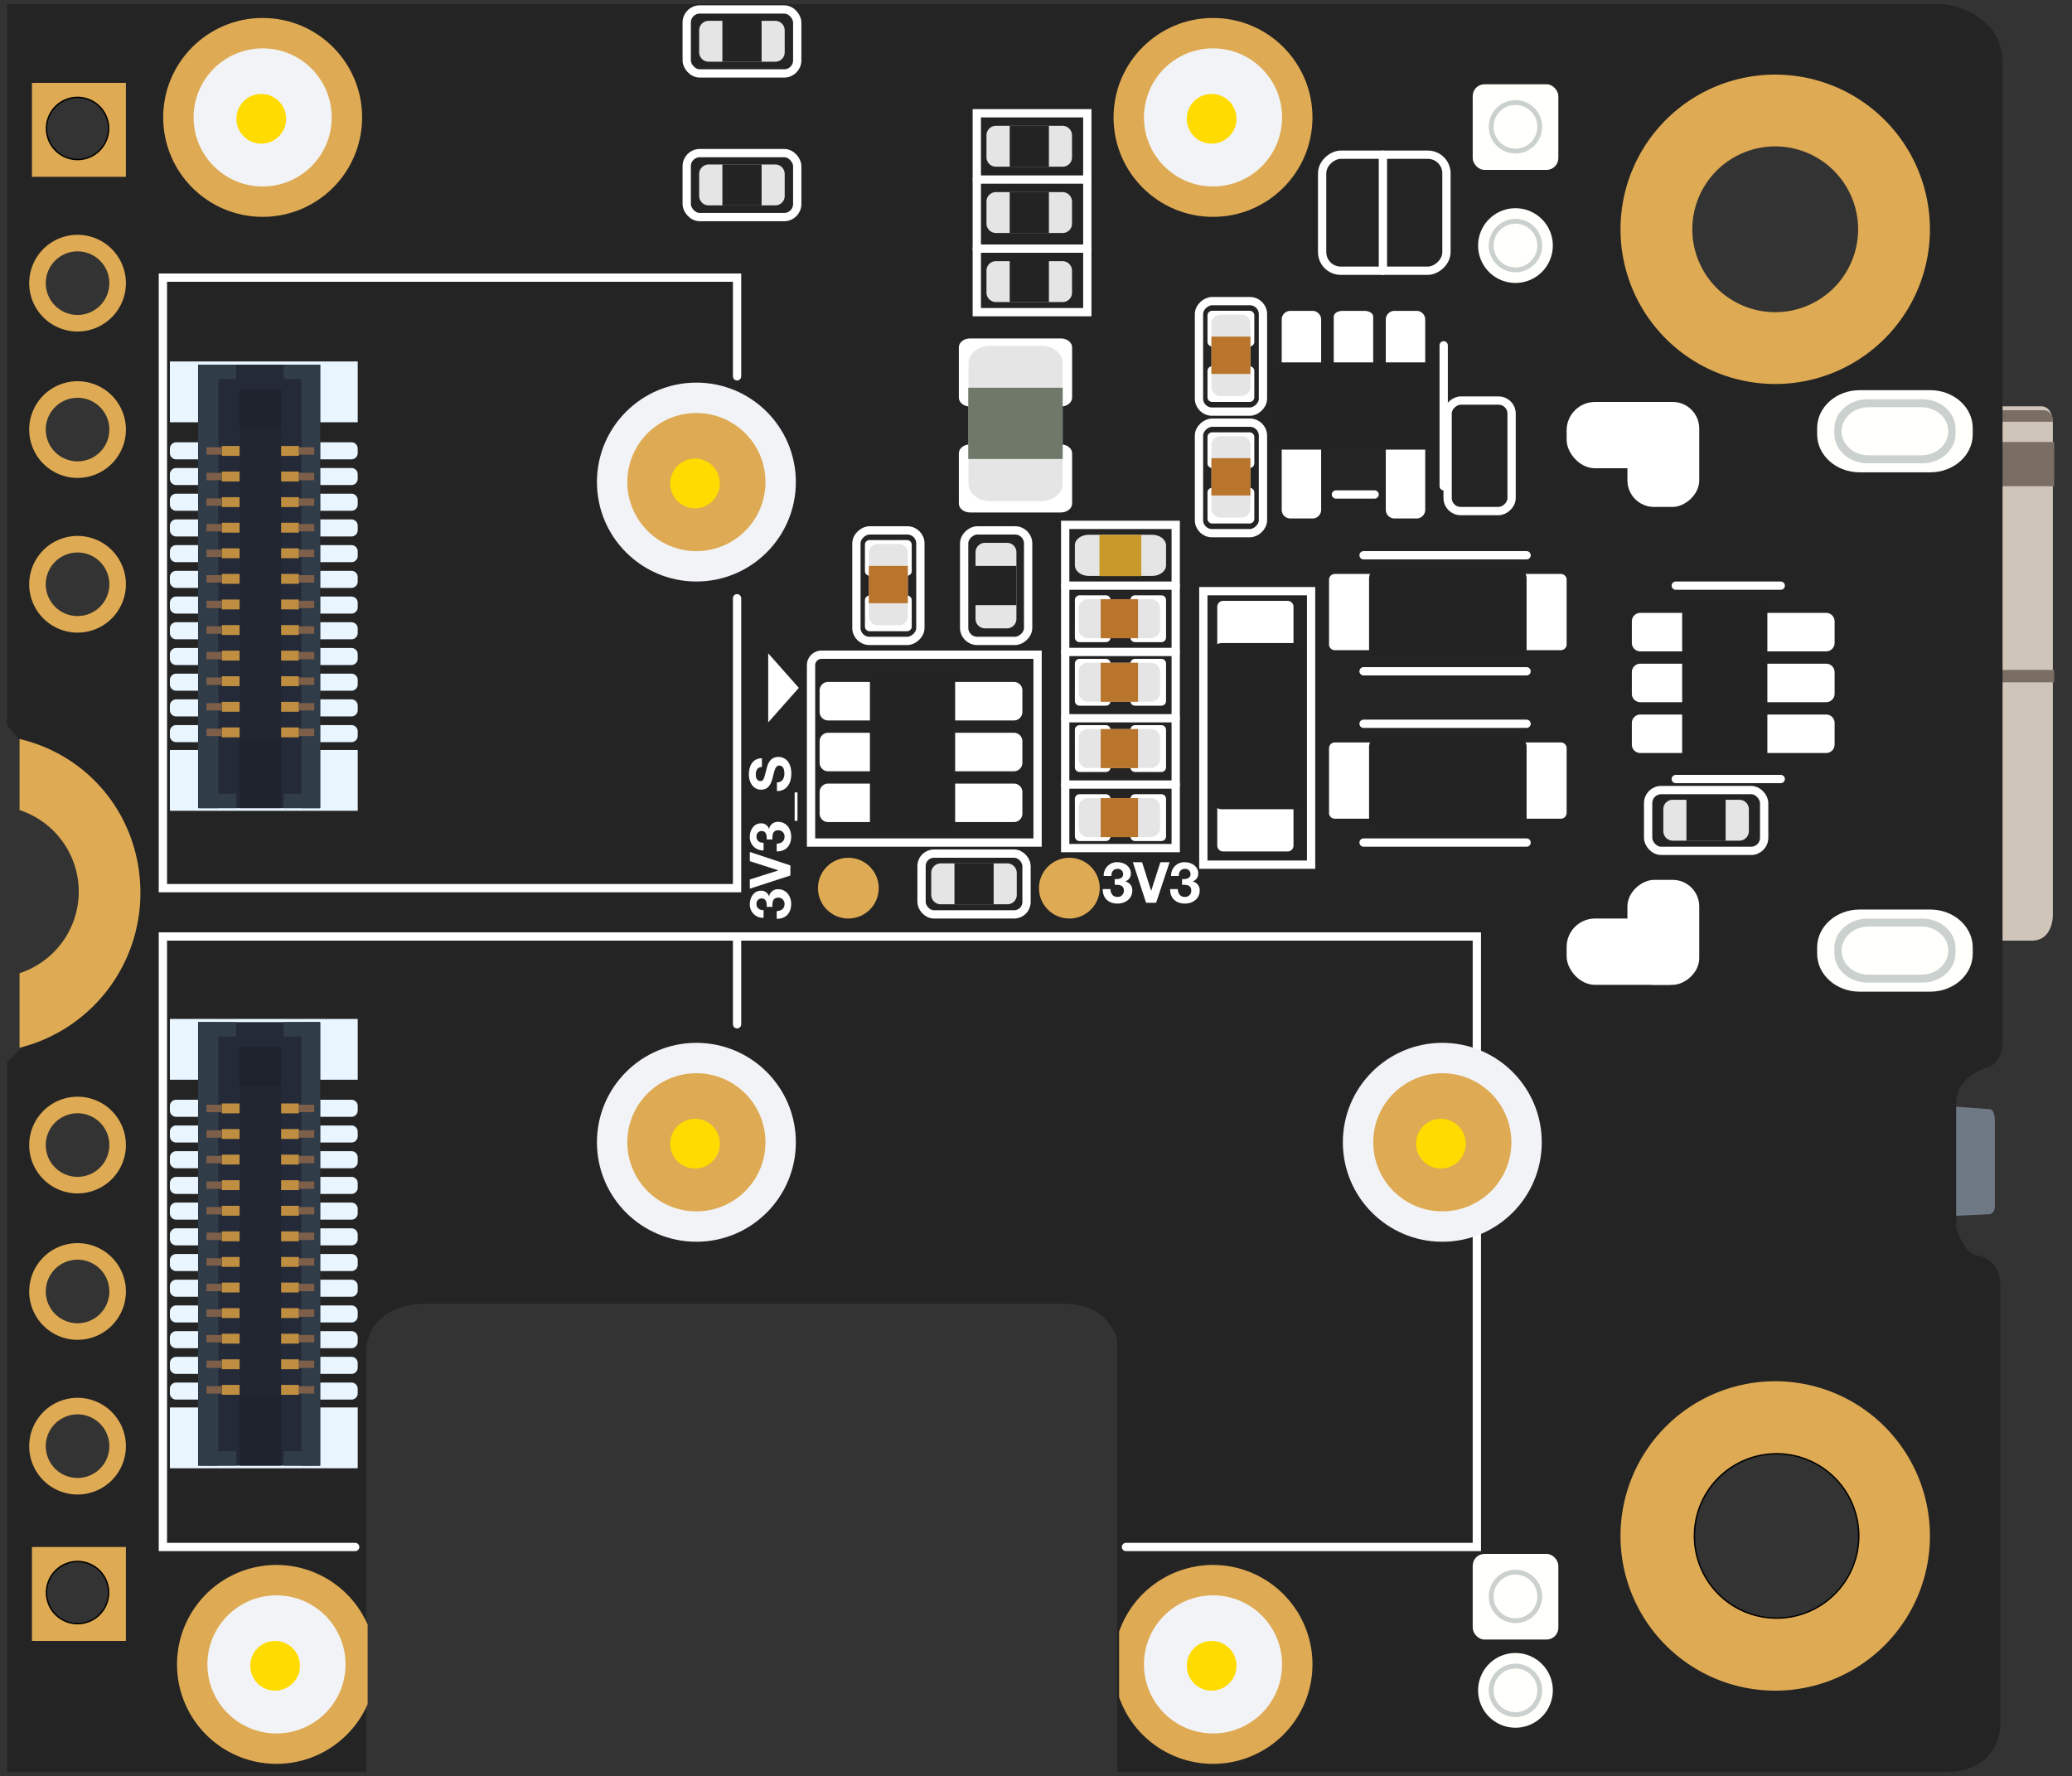 <?xml version="1.0" encoding="UTF-8" standalone="no"?>
<svg
   viewBox="0 0 750 643.006"
   version="1.1"
   id="svg604"
   sodipodi:docname="RAK19003-Bottom.svg"
   width="750"
   height="643.006"
   inkscape:version="1.4.2 (f4327f4, 2025-05-13)"
   xmlns:inkscape="http://www.inkscape.org/namespaces/inkscape"
   xmlns:sodipodi="http://sodipodi.sourceforge.net/DTD/sodipodi-0.dtd"
   xmlns="http://www.w3.org/2000/svg"
   xmlns:svg="http://www.w3.org/2000/svg">
  <rect x="0" y="0" width="750" height="643.006" fill="#333333" stroke="none"/>
  <sodipodi:namedview
     id="namedview604"
     pagecolor="#505050"
     bordercolor="#eeeeee"
     borderopacity="1"
     inkscape:showpageshadow="0"
     inkscape:pageopacity="0"
     inkscape:pagecheckerboard="0"
     inkscape:deskcolor="#505050"
     inkscape:zoom="1.2833374"
     inkscape:cx="351.42746"
     inkscape:cy="294.15492"
     inkscape:window-width="3440"
     inkscape:window-height="1369"
     inkscape:window-x="-8"
     inkscape:window-y="-8"
     inkscape:window-maximized="1"
     inkscape:current-layer="svg604" />
  <defs
     id="defs30">
    <style
       id="style1">.cls-1,.cls-3,.cls-4,.cls-6,.cls-7{fill:none;}.cls-2{fill:#242424;}.cls-3,.cls-4,.cls-6{stroke:#fff;}.cls-3,.cls-4,.cls-6,.cls-7{stroke-miterlimit:10;}.cls-3,.cls-4{stroke-width:3px;}.cls-4{stroke-linecap:round;}.cls-5{fill:#fff;}.cls-7{stroke:#000;}.cls-8{fill:#deaa53;}.cls-9{fill:#f2f3f6;}.cls-10{fill:#ffdb00;}.cls-11{fill:#f7f1e5;}.cls-12{fill:#f3e2c1;}.cls-13{fill:#e9d197;}.cls-14{fill:#283135;}.cls-15{fill:#fff5e6;}.cls-16{fill:#ddd1a2;}.cls-17{fill:#b6c2cc;}.cls-18{fill:#6f7985;}.cls-19{fill:#e4e9ad;}.cls-20{fill:#f3ede6;}.cls-21{fill:#fffffb;}.cls-22{fill:#cbd1cf;}.cls-23{fill:#cfc5b9;}.cls-24{fill:#796d64;}.cls-25{clip-path:url(#clip-path);}.cls-26{fill:#e5e5e5;}.cls-27{fill:#232323;}.cls-28{clip-path:url(#clip-path-3);}.cls-29{clip-path:url(#clip-path-5);}.cls-30{clip-path:url(#clip-path-7);}.cls-31{clip-path:url(#clip-path-9);}.cls-32{clip-path:url(#clip-path-10);}.cls-33{fill:#b9752b;}.cls-34{fill:#313c49;}.cls-35{fill:#e9f5ff;}.cls-36{fill:#242a38;}.cls-37{fill:#1f232d;}.cls-38{fill:#bf8e40;}.cls-39{fill:#7c5e49;}.cls-40{fill:#222630;}.cls-41{fill:#ca9a2c;}.cls-42{fill:#a5a8a6;}.cls-43{fill:#e2b12d;}.cls-44{fill:#fed10d;}.cls-45{fill:#feec4e;}.cls-46{fill:#0f0f0f;}.cls-47{clip-path:url(#clip-path-11);}.cls-48{clip-path:url(#clip-path-12);}.cls-49{clip-path:url(#clip-path-13);}.cls-50{clip-path:url(#clip-path-14);}.cls-51{clip-path:url(#clip-path-15);}.cls-52{clip-path:url(#clip-path-16);}.cls-53{clip-path:url(#clip-path-17);}.cls-54{clip-path:url(#clip-path-18);}.cls-55{clip-path:url(#clip-path-19);}.cls-56{clip-path:url(#clip-path-20);}.cls-57{clip-path:url(#clip-path-21);}.cls-58{clip-path:url(#clip-path-22);}.cls-59{fill:#70786a;}.cls-60{clip-path:url(#clip-path-23);}.cls-61{clip-path:url(#clip-path-24);}.cls-62{clip-path:url(#clip-path-25);}.cls-63{fill:#ca992c;}.cls-64{clip-path:url(#clip-path-27);}.cls-65{clip-path:url(#clip-path-29);}.cls-66{clip-path:url(#clip-path-30);}.cls-67{clip-path:url(#clip-path-31);}.cls-68{clip-path:url(#clip-path-33);}.cls-69{clip-path:url(#clip-path-35);}.cls-70{clip-path:url(#clip-path-37);}.cls-71{clip-path:url(#clip-path-39);}.cls-72{clip-path:url(#clip-path-41);}</style>
    <clipPath
       id="clip-path">
      <rect
         class="cls-1"
         x="166"
         y="521.506"
         width="30.963"
         height="14.849"
         id="rect1" />
    </clipPath>
    <clipPath
       id="clip-path-3">
      <rect
         class="cls-1"
         x="117"
         y="435.506"
         width="14.849"
         height="30.963"
         id="rect2" />
    </clipPath>
    <clipPath
       id="clip-path-5">
      <rect
         class="cls-1"
         x="209"
         y="521.506"
         width="30.963"
         height="14.849"
         id="rect3" />
    </clipPath>
    <clipPath
       id="clip-path-7">
      <rect
         class="cls-1"
         x="199"
         y="195.506"
         width="14.849"
         height="30.963"
         id="rect4" />
    </clipPath>
    <clipPath
       id="clip-path-9">
      <rect
         class="cls-1"
         x="116"
         y="379.506"
         width="16.95"
         height="32.998"
         id="rect5" />
    </clipPath>
    <clipPath
       id="clip-path-10">
      <rect
         class="cls-1"
         x="116.001"
         y="379.506"
         width="16.949"
         height="32.997"
         id="rect6" />
    </clipPath>
    <clipPath
       id="clip-path-11">
      <rect
         class="cls-1"
         x="1250.324"
         y="287.501"
         width="32.998"
         height="16.95"
         id="rect7" />
    </clipPath>
    <clipPath
       id="clip-path-12">
      <rect
         class="cls-1"
         x="1250.324"
         y="287.501"
         width="32.997"
         height="16.949"
         id="rect8" />
    </clipPath>
    <clipPath
       id="clip-path-13">
      <rect
         class="cls-1"
         x="1250.324"
         y="262.501"
         width="32.998"
         height="16.95"
         id="rect9" />
    </clipPath>
    <clipPath
       id="clip-path-14">
      <rect
         class="cls-1"
         x="1250.324"
         y="262.501"
         width="32.997"
         height="16.949"
         id="rect10" />
    </clipPath>
    <clipPath
       id="clip-path-15">
      <rect
         class="cls-1"
         x="1250.324"
         y="238.501"
         width="32.998"
         height="16.95"
         id="rect11" />
    </clipPath>
    <clipPath
       id="clip-path-16">
      <rect
         class="cls-1"
         x="1250.324"
         y="238.501"
         width="32.997"
         height="16.949"
         id="rect12" />
    </clipPath>
    <clipPath
       id="clip-path-17">
      <rect
         class="cls-1"
         x="1250.324"
         y="215.501"
         width="32.998"
         height="16.95"
         id="rect13" />
    </clipPath>
    <clipPath
       id="clip-path-18">
      <rect
         class="cls-1"
         x="1250.324"
         y="215.501"
         width="32.997"
         height="16.949"
         id="rect14" />
    </clipPath>
    <clipPath
       id="clip-path-19">
      <rect
         class="cls-1"
         x="1298.324"
         y="156.501"
         width="16.95"
         height="32.998"
         id="rect15" />
    </clipPath>
    <clipPath
       id="clip-path-20">
      <rect
         class="cls-1"
         x="1298.325"
         y="156.501"
         width="16.949"
         height="32.997"
         id="rect16" />
    </clipPath>
    <clipPath
       id="clip-path-21">
      <rect
         class="cls-1"
         x="1298.324"
         y="112.501"
         width="16.95"
         height="32.998"
         id="rect17" />
    </clipPath>
    <clipPath
       id="clip-path-22">
      <rect
         class="cls-1"
         x="1298.325"
         y="112.501"
         width="16.949"
         height="32.997"
         id="rect18" />
    </clipPath>
    <clipPath
       id="clip-path-23">
      <rect
         class="cls-1"
         x="1174.324"
         y="195.501"
         width="16.95"
         height="32.998"
         id="rect19" />
    </clipPath>
    <clipPath
       id="clip-path-24">
      <rect
         class="cls-1"
         x="1174.325"
         y="195.501"
         width="16.949"
         height="32.997"
         id="rect20" />
    </clipPath>
    <clipPath
       id="clip-path-25">
      <rect
         class="cls-1"
         x="1250.324"
         y="193.572"
         width="33"
         height="14.986"
         id="rect21" />
    </clipPath>
    <clipPath
       id="clip-path-27">
      <rect
         class="cls-1"
         x="1463.324"
         y="289.501"
         width="30.963"
         height="14.849"
         id="rect22" />
    </clipPath>
    <clipPath
       id="clip-path-29">
      <rect
         class="cls-1"
         x="1214.324"
         y="196.501"
         width="14.849"
         height="30.963"
         id="rect23" />
    </clipPath>
    <clipPath
       id="clip-path-30">
      <rect
         class="cls-1"
         x="1214.325"
         y="196.501"
         width="14.849"
         height="30.963"
         id="rect24" />
    </clipPath>
    <clipPath
       id="clip-path-31">
      <rect
         class="cls-1"
         x="1198.324"
         y="312.501"
         width="30.963"
         height="14.849"
         id="rect25" />
    </clipPath>
    <clipPath
       id="clip-path-33">
      <rect
         class="cls-1"
         x="1218.324"
         y="94.501"
         width="30.963"
         height="14.849"
         id="rect26" />
    </clipPath>
    <clipPath
       id="clip-path-35">
      <rect
         class="cls-1"
         x="1218.324"
         y="69.501"
         width="30.963"
         height="14.849"
         id="rect27" />
    </clipPath>
    <clipPath
       id="clip-path-37">
      <rect
         class="cls-1"
         x="1218.324"
         y="45.501"
         width="30.963"
         height="14.849"
         id="rect28" />
    </clipPath>
    <clipPath
       id="clip-path-39">
      <rect
         class="cls-1"
         x="1114.324"
         y="59.501"
         width="30.963"
         height="14.849"
         id="rect29" />
    </clipPath>
    <clipPath
       id="clip-path-41">
      <rect
         class="cls-1"
         x="1114.324"
         y="7.501"
         width="30.963"
         height="14.849"
         id="rect30" />
    </clipPath>
    <clipPath
       id="clip-path-11-7">
      <rect
         class="cls-1"
         x="1250.324"
         y="287.501"
         width="32.998"
         height="16.95"
         id="rect7-6" />
    </clipPath>
    <clipPath
       id="clip-path-12-1">
      <rect
         class="cls-1"
         x="1250.324"
         y="287.501"
         width="32.997"
         height="16.949"
         id="rect8-8" />
    </clipPath>
    <clipPath
       id="clip-path-13-9">
      <rect
         class="cls-1"
         x="1250.324"
         y="262.501"
         width="32.998"
         height="16.95"
         id="rect9-2" />
    </clipPath>
    <clipPath
       id="clip-path-14-7">
      <rect
         class="cls-1"
         x="1250.324"
         y="262.501"
         width="32.997"
         height="16.949"
         id="rect10-9" />
    </clipPath>
    <clipPath
       id="clip-path-15-5">
      <rect
         class="cls-1"
         x="1250.324"
         y="238.501"
         width="32.998"
         height="16.95"
         id="rect11-4" />
    </clipPath>
    <clipPath
       id="clip-path-16-3">
      <rect
         class="cls-1"
         x="1250.324"
         y="238.501"
         width="32.997"
         height="16.949"
         id="rect12-1" />
    </clipPath>
    <clipPath
       id="clip-path-17-2">
      <rect
         class="cls-1"
         x="1250.324"
         y="215.501"
         width="32.998"
         height="16.95"
         id="rect13-3" />
    </clipPath>
    <clipPath
       id="clip-path-18-3">
      <rect
         class="cls-1"
         x="1250.324"
         y="215.501"
         width="32.997"
         height="16.949"
         id="rect14-4" />
    </clipPath>
    <clipPath
       id="clip-path-19-1">
      <rect
         class="cls-1"
         x="1298.324"
         y="156.501"
         width="16.95"
         height="32.998"
         id="rect15-1" />
    </clipPath>
    <clipPath
       id="clip-path-20-3">
      <rect
         class="cls-1"
         x="1298.325"
         y="156.501"
         width="16.949"
         height="32.997"
         id="rect16-8" />
    </clipPath>
    <clipPath
       id="clip-path-21-7">
      <rect
         class="cls-1"
         x="1298.324"
         y="112.501"
         width="16.95"
         height="32.998"
         id="rect17-4" />
    </clipPath>
    <clipPath
       id="clip-path-22-2">
      <rect
         class="cls-1"
         x="1298.325"
         y="112.501"
         width="16.949"
         height="32.997"
         id="rect18-7" />
    </clipPath>
    <clipPath
       id="clip-path-23-7">
      <rect
         class="cls-1"
         x="1174.324"
         y="195.501"
         width="16.95"
         height="32.998"
         id="rect19-9" />
    </clipPath>
    <clipPath
       id="clip-path-24-3">
      <rect
         class="cls-1"
         x="1174.325"
         y="195.501"
         width="16.949"
         height="32.997"
         id="rect20-1" />
    </clipPath>
    <clipPath
       id="clip-path-25-9">
      <rect
         class="cls-1"
         x="1250.324"
         y="193.572"
         width="33"
         height="14.986"
         id="rect21-8" />
    </clipPath>
    <clipPath
       id="clipPath1">
      <rect
         class="cls-1"
         x="1250.324"
         y="193.572"
         width="33"
         height="14.986"
         id="rect1-6" />
    </clipPath>
    <clipPath
       id="clip-path-27-5">
      <rect
         class="cls-1"
         x="1463.324"
         y="289.501"
         width="30.963"
         height="14.849"
         id="rect22-0" />
    </clipPath>
    <clipPath
       id="clipPath2">
      <rect
         class="cls-1"
         x="1463.324"
         y="289.501"
         width="30.963"
         height="14.849"
         id="rect2-2" />
    </clipPath>
    <clipPath
       id="clip-path-29-8">
      <rect
         class="cls-1"
         x="1214.324"
         y="196.501"
         width="14.849"
         height="30.963"
         id="rect23-6" />
    </clipPath>
    <clipPath
       id="clip-path-30-0">
      <rect
         class="cls-1"
         x="1214.325"
         y="196.501"
         width="14.849"
         height="30.963"
         id="rect24-2" />
    </clipPath>
    <clipPath
       id="clip-path-31-4">
      <rect
         class="cls-1"
         x="1198.324"
         y="312.501"
         width="30.963"
         height="14.849"
         id="rect25-8" />
    </clipPath>
    <clipPath
       id="clipPath3">
      <rect
         class="cls-1"
         x="1198.324"
         y="312.501"
         width="30.963"
         height="14.849"
         id="rect3-6" />
    </clipPath>
    <clipPath
       id="clip-path-33-5">
      <rect
         class="cls-1"
         x="1218.324"
         y="94.501"
         width="30.963"
         height="14.849"
         id="rect26-0" />
    </clipPath>
    <clipPath
       id="clipPath4">
      <rect
         class="cls-1"
         x="1218.324"
         y="94.501"
         width="30.963"
         height="14.849"
         id="rect4-9" />
    </clipPath>
    <clipPath
       id="clip-path-35-0">
      <rect
         class="cls-1"
         x="1218.324"
         y="69.501"
         width="30.963"
         height="14.849"
         id="rect27-0" />
    </clipPath>
    <clipPath
       id="clipPath5">
      <rect
         class="cls-1"
         x="1218.324"
         y="69.501"
         width="30.963"
         height="14.849"
         id="rect5-6" />
    </clipPath>
    <clipPath
       id="clip-path-37-1">
      <rect
         class="cls-1"
         x="1218.324"
         y="45.501"
         width="30.963"
         height="14.849"
         id="rect28-3" />
    </clipPath>
    <clipPath
       id="clipPath6">
      <rect
         class="cls-1"
         x="1218.324"
         y="45.501"
         width="30.963"
         height="14.849"
         id="rect6-8" />
    </clipPath>
    <clipPath
       id="clip-path-39-9">
      <rect
         class="cls-1"
         x="1114.324"
         y="59.501"
         width="30.963"
         height="14.849"
         id="rect29-3" />
    </clipPath>
    <clipPath
       id="clipPath30">
      <rect
         class="cls-1"
         x="1114.324"
         y="59.501"
         width="30.963"
         height="14.849"
         id="rect30-4" />
    </clipPath>
    <clipPath
       id="clip-path-41-4">
      <rect
         class="cls-1"
         x="1114.324"
         y="7.501"
         width="30.963"
         height="14.849"
         id="rect31" />
    </clipPath>
    <clipPath
       id="clipPath32">
      <rect
         class="cls-1"
         x="1114.324"
         y="7.501"
         width="30.963"
         height="14.849"
         id="rect32" />
    </clipPath>
  </defs>
  <path
     class="cls-23"
     d="m 720.073,147.077 h 18.567 c 0,0 4.433,-0.574 4.433,6.426 v 178 c 0,0 0,9 -7.576,9 h -15.424 z"
     id="path342"
     style="fill:#cfc5b9" />
  <rect
     class="cls-24"
     x="724.073"
     y="160.003"
     width="19.5"
     height="16"
     id="rect342"
     style="fill:#796d64" />
  <rect
     class="cls-24"
     x="724.073"
     y="242.503"
     width="19.5"
     height="4.5"
     id="rect343"
     style="fill:#796d64" />
  <path
     class="cls-18"
     d="m 699.073,440.503 21,-0.957 c 0,0 2,-0.043 2,-3.043 v -31 c 0,0 0,-4 -2,-4 l -21,-1.532 z"
     id="path343"
     style="fill:#6f7985" />
  <path
     class="cls-24"
     d="m 742.993,151.533 c 0.034,0.342 0.053,0.715 0.053,1.118 h -18.973 v -4.156 l 15.608,0.006 a 3.335,3.335 0 0 1 3.312,3.031 z"
     id="path344"
     style="fill:#796d64" />
  <path
     class="cls-2"
     d="m 719.073,386.503 c 5,-1 5.785,-8 5.785,-8 V 22.718 c 0,-18.785 -21.21,-21.21 -21.21,-21.21 H 2.573 V 262.482 l 4.5,5.489 v 22.851 l 0.003,0.616 a 32.008,32.008 0 0 1 0.258,61.044 v 27.282 l -4.761,4.761 V 641.503 H 132.573 V 490.003 c 0,-18 20,-18 20,-18 h 233 c 16,0 18.84,13 18.84,13 v 156.5 h 299.66 c 20,0 20,-17 20,-17 V 465.503 c 0,-10 -8,-11 -8,-11 -5,0 -8,-10 -8,-10 v -45 c 0,-10 11,-13 11,-13 z m -691,201.5 a 11.5,11.5 0 1 1 11.5,-11.5 11.5,11.5 0 0 1 -11.5,11.5 z m 0,-53 a 11.5,11.5 0 1 1 11.5,-11.5 11.5,11.5 0 0 1 -11.5,11.5 z m 0,-56 a 11.5,11.5 0 1 1 11.5,-11.5 11.5,11.5 0 0 1 -11.5,11.5 z m 0,-53 a 11.5,11.5 0 1 1 11.5,-11.5 11.5,11.5 0 0 1 -11.5,11.5 z m 0,-203 a 11.5,11.5 0 1 1 11.5,-11.5 11.5,11.5 0 0 1 -11.5,11.5 z m 0,-56 a 11.5,11.5 0 1 1 11.5,-11.5 11.5,11.5 0 0 1 -11.5,11.5 z m 0,-53 a 11.5,11.5 0 1 1 11.5,-11.5 11.5,11.5 0 0 1 -11.5,11.5 z m 0,-56 a 11.5,11.5 0 1 1 11.5,-11.5 11.5,11.5 0 0 1 -11.5,11.5 z m 614.5,-5 a 30,30 0 1 1 -30,30 30,30 0 0 1 30,-30 z m 0.5,533 a 30,30 0 1 1 30,-30 30,30 0 0 1 -30,30 z"
     id="path345"
     style="fill:#242424" />
  <g
     id="Labels_Back-RAK19003"
     transform="translate(-861.252,0.002)">
    <polyline
       class="cls-4"
       points="989.824 560.001 920.218 560.001 920.218 339.001 1395.824 339.001 1395.824 560.001 1268.824 560.001"
       id="polyline345"
       style="fill:none;stroke:#ffffff;stroke-width:3px;stroke-linecap:round;stroke-miterlimit:10" />
    <line
       class="cls-4"
       x1="1128.048"
       y1="339.001"
       x2="1128.048"
       y2="370.777"
       id="line345"
       style="fill:none;stroke:#ffffff;stroke-width:3px;stroke-linecap:round;stroke-miterlimit:10" />
    <polyline
       class="cls-4"
       points="1128.048 216.564 1128.048 321.503 920.218 321.503 920.218 100.501 1128.048 100.501 1128.048 136.224"
       id="polyline346"
       style="fill:none;stroke:#ffffff;stroke-width:3px;stroke-linecap:round;stroke-miterlimit:10" />
    <path
       class="cls-4"
       d="m 1158.622,237.001 h 78.202 v 68 h -82 v -64.202 a 3.798,3.798 0 0 1 3.798,-3.798 z"
       id="path346"
       style="fill:none;stroke:#ffffff;stroke-width:3px;stroke-linecap:round;stroke-miterlimit:10" />
    <rect
       class="cls-4"
       x="1194.824"
       y="309.001"
       width="38"
       height="22"
       rx="4.479"
       id="rect346"
       style="fill:none;stroke:#ffffff;stroke-width:3px;stroke-linecap:round;stroke-miterlimit:10" />
    <rect
       class="cls-4"
       x="1457.824"
       y="286.001"
       width="42"
       height="22"
       rx="4.709"
       id="rect347"
       style="fill:none;stroke:#ffffff;stroke-width:3px;stroke-linecap:round;stroke-miterlimit:10" />
    <rect
       class="cls-4"
       x="1286.824"
       y="117.422"
       width="40"
       height="23.158"
       rx="4.714"
       transform="rotate(90,1306.824,129.001)"
       id="rect348"
       style="fill:none;stroke:#ffffff;stroke-width:3px;stroke-linecap:round;stroke-miterlimit:10" />
    <rect
       class="cls-4"
       x="1341.324"
       y="54.501"
       width="42"
       height="45"
       rx="6.734"
       transform="rotate(90,1362.324,77.001)"
       id="rect349"
       style="fill:none;stroke:#ffffff;stroke-width:3px;stroke-linecap:round;stroke-miterlimit:10" />
    <rect
       class="cls-4"
       x="1286.824"
       y="161.422"
       width="40"
       height="23.158"
       rx="4.714"
       transform="rotate(90,1306.824,173.001)"
       id="rect350"
       style="fill:none;stroke:#ffffff;stroke-width:3px;stroke-linecap:round;stroke-miterlimit:10" />
    <rect
       class="cls-4"
       x="1376.824"
       y="153.422"
       width="40"
       height="23.158"
       rx="4.714"
       transform="rotate(90,1396.824,165.001)"
       id="rect351"
       style="fill:none;stroke:#ffffff;stroke-width:3px;stroke-linecap:round;stroke-miterlimit:10" />
    <rect
       class="cls-4"
       x="1201.824"
       y="200.422"
       width="40"
       height="23.158"
       rx="4.714"
       transform="rotate(90,1221.824,212.001)"
       id="rect352"
       style="fill:none;stroke:#ffffff;stroke-width:3px;stroke-linecap:round;stroke-miterlimit:10" />
    <rect
       class="cls-4"
       x="1162.824"
       y="200.422"
       width="40"
       height="23.158"
       rx="4.714"
       transform="rotate(90,1182.824,212.001)"
       id="rect353"
       style="fill:none;stroke:#ffffff;stroke-width:3px;stroke-linecap:round;stroke-miterlimit:10" />
    <rect
       class="cls-4"
       x="1109.824"
       y="55.422"
       width="40"
       height="23.158"
       rx="4.714"
       transform="rotate(180,1129.824,67.001)"
       id="rect354"
       style="fill:none;stroke:#ffffff;stroke-width:3px;stroke-linecap:round;stroke-miterlimit:10" />
    <rect
       class="cls-4"
       x="1109.824"
       y="3.422"
       width="40"
       height="23.158"
       rx="4.714"
       transform="rotate(180,1129.824,15.001)"
       id="rect355"
       style="fill:none;stroke:#ffffff;stroke-width:3px;stroke-linecap:round;stroke-miterlimit:10" />
    <rect
       class="cls-4"
       x="1214.824"
       y="41.001"
       width="40"
       height="72"
       id="rect356"
       style="fill:none;stroke:#ffffff;stroke-width:3px;stroke-linecap:round;stroke-miterlimit:10" />
    <line
       class="cls-4"
       x1="1214.824"
       y1="90.001"
       x2="1254.824"
       y2="90.001"
       id="line356"
       style="fill:none;stroke:#ffffff;stroke-width:3px;stroke-linecap:round;stroke-miterlimit:10" />
    <line
       class="cls-4"
       x1="1254.824"
       y1="65.001"
       x2="1214.824"
       y2="65.001"
       id="line357"
       style="fill:none;stroke:#ffffff;stroke-width:3px;stroke-linecap:round;stroke-miterlimit:10" />
    <rect
       class="cls-4"
       x="1246.824"
       y="190.001"
       width="40"
       height="117"
       id="rect357"
       style="fill:none;stroke:#ffffff;stroke-width:3px;stroke-linecap:round;stroke-miterlimit:10" />
    <rect
       class="cls-4"
       x="1296.824"
       y="214.001"
       width="39"
       height="99"
       id="rect358"
       style="fill:none;stroke:#ffffff;stroke-width:3px;stroke-linecap:round;stroke-miterlimit:10" />
    <line
       class="cls-4"
       x1="1246.824"
       y1="284.001"
       x2="1286.824"
       y2="284.001"
       id="line358"
       style="fill:none;stroke:#ffffff;stroke-width:3px;stroke-linecap:round;stroke-miterlimit:10" />
    <line
       class="cls-4"
       x1="1286.824"
       y1="260.001"
       x2="1246.824"
       y2="260.001"
       id="line359"
       style="fill:none;stroke:#ffffff;stroke-width:3px;stroke-linecap:round;stroke-miterlimit:10" />
    <line
       class="cls-4"
       x1="1246.824"
       y1="236.001"
       x2="1286.824"
       y2="236.001"
       id="line360"
       style="fill:none;stroke:#ffffff;stroke-width:3px;stroke-linecap:round;stroke-miterlimit:10" />
    <line
       class="cls-4"
       x1="1286.824"
       y1="212.001"
       x2="1246.824"
       y2="212.001"
       id="line361"
       style="fill:none;stroke:#ffffff;stroke-width:3px;stroke-linecap:round;stroke-miterlimit:10" />
    <line
       class="cls-4"
       x1="1361.824"
       y1="56.001"
       x2="1361.824"
       y2="98.001"
       id="line362"
       style="fill:none;stroke:#ffffff;stroke-width:3px;stroke-linecap:round;stroke-miterlimit:10" />
    <line
       class="cls-4"
       x1="1467.824"
       y1="282.001"
       x2="1505.824"
       y2="282.001"
       id="line363"
       style="fill:none;stroke:#ffffff;stroke-width:3px;stroke-linecap:round;stroke-miterlimit:10" />
    <line
       class="cls-4"
       x1="1467.824"
       y1="212.001"
       x2="1505.824"
       y2="212.001"
       id="line364"
       style="fill:none;stroke:#ffffff;stroke-width:3px;stroke-linecap:round;stroke-miterlimit:10" />
    <line
       class="cls-4"
       x1="1354.824"
       y1="201.001"
       x2="1413.824"
       y2="201.001"
       id="line365"
       style="fill:none;stroke:#ffffff;stroke-width:3px;stroke-linecap:round;stroke-miterlimit:10" />
    <line
       class="cls-4"
       x1="1344.824"
       y1="179.001"
       x2="1358.824"
       y2="179.001"
       id="line366"
       style="fill:none;stroke:#ffffff;stroke-width:3px;stroke-linecap:round;stroke-miterlimit:10" />
    <line
       class="cls-4"
       x1="1383.824"
       y1="125.001"
       x2="1383.824"
       y2="176.001"
       id="line367"
       style="fill:none;stroke:#ffffff;stroke-width:3px;stroke-linecap:round;stroke-miterlimit:10" />
    <line
       class="cls-4"
       x1="1354.824"
       y1="243.001"
       x2="1413.824"
       y2="243.001"
       id="line368"
       style="fill:none;stroke:#ffffff;stroke-width:3px;stroke-linecap:round;stroke-miterlimit:10" />
    <line
       class="cls-4"
       x1="1354.824"
       y1="262.001"
       x2="1413.824"
       y2="262.001"
       id="line369"
       style="fill:none;stroke:#ffffff;stroke-width:3px;stroke-linecap:round;stroke-miterlimit:10" />
    <line
       class="cls-4"
       x1="1354.824"
       y1="305.001"
       x2="1413.824"
       y2="305.001"
       id="line370"
       style="fill:none;stroke:#ffffff;stroke-width:3px;stroke-linecap:round;stroke-miterlimit:10" />
    <polygon
       class="cls-5"
       points="1144.862,255.251 1139.324,261.501 1139.324,249.001 1139.324,236.501 1144.862,242.751 1150.4,249.001 "
       id="polygon370"
       style="fill:#ffffff" />
    <path
       class="cls-5"
       d="m 1138.772,328.274 c 0.103,-1.255 -0.144,-3.065 -1.79,-3.065 a 1.9,1.9 0 0 0 -1.913,2.037 c 0,1.48 1.09,2.241 2.571,2.221 v 2.777 a 4.773,4.773 0 0 1 -4.978,-4.978 c 0,-2.304 1.419,-4.834 3.99,-4.834 a 2.863,2.863 0 0 1 2.941,2.016 h 0.041 a 3.201,3.201 0 0 1 3.271,-2.551 c 3.023,0 4.731,2.551 4.731,5.349 0,3.229 -1.934,5.409 -5.246,5.348 V 329.816 c 1.563,-0.061 2.839,-0.843 2.839,-2.529 a 2.214,2.214 0 0 0 -2.263,-2.345 c -2.18,0 -2.139,1.912 -2.139,3.332 z"
       id="path370"
       style="fill:#ffffff" />
    <path
       class="cls-5"
       d="m 1147.348,313.28 v 3.641 l -14.685,4.771 v -3.332 l 10.325,-3.271 v -0.041 l -10.325,-3.312 v -3.332 z"
       id="path371"
       style="fill:#ffffff" />
    <path
       class="cls-5"
       d="m 1138.772,303.88 c 0.103,-1.255 -0.144,-3.065 -1.79,-3.065 a 1.9,1.9 0 0 0 -1.913,2.037 c 0,1.48 1.09,2.241 2.571,2.221 v 2.777 a 4.774,4.774 0 0 1 -4.978,-4.978 c 0,-2.304 1.419,-4.834 3.99,-4.834 a 2.863,2.863 0 0 1 2.941,2.016 h 0.041 a 3.201,3.201 0 0 1 3.271,-2.551 c 3.023,0 4.731,2.551 4.731,5.349 0,3.229 -1.934,5.409 -5.246,5.348 v -2.777 c 1.563,-0.061 2.839,-0.843 2.839,-2.529 a 2.214,2.214 0 0 0 -2.263,-2.345 c -2.18,0 -2.139,1.912 -2.139,3.332 z"
       id="path372"
       style="fill:#ffffff" />
    <path
       class="cls-5"
       d="m 1148.891,297.134 v -10.284 h 1.029 v 10.284 z"
       id="path373"
       style="fill:#ffffff" />
    <path
       class="cls-5"
       d="m 1142.473,283.23 c 1.955,0 2.716,-1.522 2.716,-3.25 0,-1.131 -0.329,-2.859 -1.831,-2.859 -1.603,0 -1.83,2.222 -2.427,4.361 -0.534,2.18 -1.46,4.381 -4.175,4.381 -3.024,0 -4.443,-2.839 -4.443,-5.492 0,-3.064 1.337,-5.883 4.731,-5.883 v 3.127 c -1.748,0.103 -2.221,1.337 -2.221,2.9 0,1.028 0.432,2.222 1.666,2.222 1.131,0 1.295,-0.7 2.221,-4.382 0.247,-1.09 0.967,-4.36 4.278,-4.36 2.694,0 4.71,2.098 4.71,6.109 0,3.249 -1.603,6.314 -5.225,6.252 z"
       id="path374"
       style="fill:#ffffff" />
    <path
       class="cls-5"
       d="m 1264.733,318.223 c 1.255,0.103 3.065,-0.144 3.065,-1.79 a 1.9,1.9 0 0 0 -2.037,-1.913 c -1.48,0 -2.241,1.09 -2.221,2.571 h -2.777 a 4.773,4.773 0 0 1 4.978,-4.978 c 2.304,0 4.834,1.419 4.834,3.99 a 2.863,2.863 0 0 1 -2.016,2.941 v 0.041 a 3.201,3.201 0 0 1 2.551,3.271 c 0,3.023 -2.551,4.731 -5.349,4.731 -3.228,0 -5.409,-1.934 -5.348,-5.245 h 2.777 c 0.061,1.563 0.843,2.838 2.529,2.838 a 2.214,2.214 0 0 0 2.345,-2.263 c 0,-2.18 -1.912,-2.139 -3.332,-2.139 z"
       id="path375"
       style="fill:#ffffff" />
    <path
       class="cls-5"
       d="m 1279.727,326.8 h -3.641 l -4.771,-14.686 h 3.332 l 3.271,10.325 h 0.041 l 3.312,-10.325 h 3.332 z"
       id="path376"
       style="fill:#ffffff" />
    <path
       class="cls-5"
       d="m 1289.126,318.223 c 1.255,0.103 3.066,-0.144 3.066,-1.79 a 1.9,1.9 0 0 0 -2.037,-1.913 c -1.48,0 -2.241,1.09 -2.221,2.571 h -2.777 a 4.774,4.774 0 0 1 4.978,-4.978 c 2.304,0 4.834,1.419 4.834,3.99 a 2.863,2.863 0 0 1 -2.016,2.941 v 0.041 a 3.201,3.201 0 0 1 2.551,3.271 c 0,3.023 -2.551,4.731 -5.349,4.731 -3.228,0 -5.409,-1.934 -5.348,-5.245 h 2.777 c 0.062,1.563 0.843,2.838 2.529,2.838 a 2.214,2.214 0 0 0 2.345,-2.263 c 0,-2.18 -1.912,-2.139 -3.332,-2.139 z"
       id="path377"
       style="fill:#ffffff" />
  </g>
  <circle
     class="cls-7"
     cx="643.073"
     cy="556.003"
     r="30"
     id="circle377"
     style="fill:none;stroke:#000000;stroke-miterlimit:10" />
  <circle
     class="cls-7"
     cx="28.073"
     cy="46.503"
     r="11.5"
     id="circle378"
     style="fill:none;stroke:#000000;stroke-miterlimit:10" />
  <circle
     class="cls-7"
     cx="28.073"
     cy="576.503"
     r="11.5"
     id="circle379"
     style="fill:none;stroke:#000000;stroke-miterlimit:10" />
  <path
     class="cls-8"
     d="m 11.573,560.003 v 34 h 34 v -34 z m 16.5,28 a 11.5,11.5 0 1 1 11.5,-11.5 11.5,11.5 0 0 1 -11.5,11.5 z"
     id="path379"
     style="fill:#deaa53" />
  <path
     class="cls-8"
     d="m 28.073,506.003 a 17.5,17.5 0 1 0 17.5,17.5 17.5,17.5 0 0 0 -17.5,-17.5 z m 0,29 a 11.5,11.5 0 1 1 11.5,-11.5 11.5,11.5 0 0 1 -11.5,11.5 z"
     id="path380"
     style="fill:#deaa53" />
  <path
     class="cls-8"
     d="m 28.073,450.003 a 17.5,17.5 0 1 0 17.5,17.5 17.5,17.5 0 0 0 -17.5,-17.5 z m 0,29 a 11.5,11.5 0 1 1 11.5,-11.5 11.5,11.5 0 0 1 -11.5,11.5 z"
     id="path381"
     style="fill:#deaa53" />
  <path
     class="cls-8"
     d="m 28.073,397.003 a 17.5,17.5 0 1 0 17.5,17.5 17.5,17.5 0 0 0 -17.5,-17.5 z m 0,29 a 11.5,11.5 0 1 1 11.5,-11.5 11.5,11.5 0 0 1 -11.5,11.5 z"
     id="path382"
     style="fill:#deaa53" />
  <path
     class="cls-8"
     d="m 28.073,194.003 a 17.5,17.5 0 1 0 17.5,17.5 17.5,17.5 0 0 0 -17.5,-17.5 z m 0,29 a 11.5,11.5 0 1 1 11.5,-11.5 11.5,11.5 0 0 1 -11.5,11.5 z"
     id="path383"
     style="fill:#deaa53" />
  <path
     class="cls-8"
     d="m 28.073,138.003 a 17.5,17.5 0 1 0 17.5,17.5 17.5,17.5 0 0 0 -17.5,-17.5 z m 0,29 a 11.5,11.5 0 1 1 11.5,-11.5 11.5,11.5 0 0 1 -11.5,11.5 z"
     id="path384"
     style="fill:#deaa53" />
  <path
     class="cls-8"
     d="m 28.073,85.003 a 17.5,17.5 0 1 0 17.5,17.5 17.5,17.5 0 0 0 -17.5,-17.5 z m 0,29 a 11.5,11.5 0 1 1 11.5,-11.5 11.5,11.5 0 0 1 -11.5,11.5 z"
     id="path385"
     style="fill:#deaa53" />
  <path
     class="cls-8"
     d="m 11.573,30.003 v 34 h 34 v -34 z m 16.5,28 a 11.5,11.5 0 1 1 11.5,-11.5 11.5,11.5 0 0 1 -11.5,11.5 z"
     id="path386"
     style="fill:#deaa53" />
  <path
     class="cls-8"
     d="m 642.573,27.003 a 56,56 0 1 0 56,56 56,56 0 0 0 -56,-56 z m 0,86 a 30,30 0 1 1 30,-30 30,30 0 0 1 -30,30 z"
     id="path387"
     style="fill:#deaa53" />
  <path
     class="cls-8"
     d="m 642.573,500.003 a 56,56 0 1 0 56,56 56,56 0 0 0 -56,-56 z m 0.5,86 a 30,30 0 1 1 30,-30 30,30 0 0 1 -30,30 z"
     id="path388"
     style="fill:#deaa53" />
  <path
     class="cls-8"
     d="m 439.073,566.503 a 36.008,36.008 0 0 0 -34,24.167 v 23.666 a 36,36 0 1 0 34,-47.833 z"
     id="path389"
     style="fill:#deaa53" />
  <path
     class="cls-8"
     d="m 7.073,267.503 v 25.736 a 31.06,31.06 0 0 1 0,59.057 v 26.989 A 57.767,57.767 0 0 0 50.823,323.253 c 0,-27.327 -18.253,-49.753 -43.75,-55.75 z"
     id="path390"
     style="fill:#deaa53" />
  <circle
     class="cls-9"
     cx="439.073"
     cy="602.503"
     r="25"
     id="circle390"
     style="fill:#f2f3f6" />
  <circle
     class="cls-10"
     cx="438.573"
     cy="603.003"
     r="9"
     id="circle391"
     style="fill:#ffdb00" />
  <circle
     class="cls-9"
     cx="522.073"
     cy="413.503"
     r="36"
     id="circle392"
     style="fill:#f2f3f6" />
  <circle
     class="cls-8"
     cx="522.073"
     cy="413.503"
     r="25"
     id="circle393"
     style="fill:#deaa53" />
  <circle
     class="cls-10"
     cx="521.573"
     cy="414.003"
     r="9"
     id="circle394"
     style="fill:#ffdb00" />
  <circle
     class="cls-9"
     cx="252.073"
     cy="413.503"
     r="36"
     id="circle395"
     style="fill:#f2f3f6" />
  <circle
     class="cls-8"
     cx="252.073"
     cy="413.503"
     r="25"
     id="circle396"
     style="fill:#deaa53" />
  <circle
     class="cls-10"
     cx="251.573"
     cy="414.003"
     r="9"
     id="circle397"
     style="fill:#ffdb00" />
  <path
     class="cls-8"
     d="m 133.073,588.112 a 36,36 0 1 0 0,28.782 z"
     id="path397"
     style="fill:#deaa53" />
  <circle
     class="cls-9"
     cx="100.073"
     cy="602.503"
     r="25"
     id="circle398"
     style="fill:#f2f3f6" />
  <circle
     class="cls-10"
     cx="99.573"
     cy="603.003"
     r="9"
     id="circle399"
     style="fill:#ffdb00" />
  <circle
     class="cls-9"
     cx="252.073"
     cy="174.503"
     r="36"
     id="circle400"
     style="fill:#f2f3f6" />
  <circle
     class="cls-8"
     cx="252.073"
     cy="174.503"
     r="25"
     id="circle401"
     style="fill:#deaa53" />
  <circle
     class="cls-10"
     cx="251.573"
     cy="175.003"
     r="9"
     id="circle402"
     style="fill:#ffdb00" />
  <circle
     class="cls-8"
     cx="439.073"
     cy="42.503"
     r="36"
     id="circle403"
     style="fill:#deaa53" />
  <circle
     class="cls-9"
     cx="439.073"
     cy="42.503"
     r="25"
     id="circle404"
     style="fill:#f2f3f6" />
  <circle
     class="cls-10"
     cx="438.573"
     cy="43.003"
     r="9"
     id="circle405"
     style="fill:#ffdb00" />
  <circle
     class="cls-8"
     cx="95.073"
     cy="42.503"
     r="36"
     id="circle406"
     style="fill:#deaa53" />
  <circle
     class="cls-9"
     cx="95.073"
     cy="42.503"
     r="25"
     id="circle407"
     style="fill:#f2f3f6" />
  <circle
     class="cls-10"
     cx="94.573"
     cy="43.003"
     r="9"
     id="circle408"
     style="fill:#ffdb00" />
  <rect
     class="cls-35"
     x="61.496"
     y="368.843"
     width="67.989"
     height="22.012"
     id="rect408"
     style="fill:#e9f5ff" />
  <path
     class="cls-35"
     d="m 61.495,402.005 v -1.628 a 2.273,2.273 0 0 1 2.273,-2.273 h 63.442 a 2.273,2.273 0 0 1 2.273,2.273 v 1.628 a 2.272,2.272 0 0 1 -2.273,2.273 H 63.768 a 2.272,2.272 0 0 1 -2.273,-2.273"
     id="path408"
     style="fill:#e9f5ff" />
  <path
     class="cls-35"
     d="m 61.495,411.312 v -1.627 a 2.272,2.272 0 0 1 2.273,-2.273 h 63.442 a 2.272,2.272 0 0 1 2.273,2.273 v 1.628 a 2.273,2.273 0 0 1 -2.273,2.273 H 63.768 a 2.273,2.273 0 0 1 -2.273,-2.273"
     id="path409"
     style="fill:#e9f5ff" />
  <path
     class="cls-35"
     d="m 61.495,420.619 v -1.629 a 2.273,2.273 0 0 1 2.273,-2.273 h 63.442 a 2.273,2.273 0 0 1 2.273,2.273 v 1.629 a 2.273,2.273 0 0 1 -2.273,2.273 H 63.768 a 2.273,2.273 0 0 1 -2.273,-2.273"
     id="path410"
     style="fill:#e9f5ff" />
  <path
     class="cls-35"
     d="m 61.495,429.924 v -1.628 a 2.273,2.273 0 0 1 2.273,-2.273 h 63.442 a 2.273,2.273 0 0 1 2.273,2.273 v 1.628 a 2.273,2.273 0 0 1 -2.273,2.273 H 63.768 a 2.273,2.273 0 0 1 -2.273,-2.273"
     id="path411"
     style="fill:#e9f5ff" />
  <path
     class="cls-35"
     d="m 61.495,439.232 v -1.628 a 2.274,2.274 0 0 1 2.273,-2.275 h 63.442 a 2.274,2.274 0 0 1 2.273,2.275 v 1.628 a 2.273,2.273 0 0 1 -2.273,2.273 H 63.768 a 2.273,2.273 0 0 1 -2.273,-2.273"
     id="path412"
     style="fill:#e9f5ff" />
  <path
     class="cls-35"
     d="m 61.495,448.537 v -1.628 a 2.273,2.273 0 0 1 2.273,-2.273 h 63.442 a 2.273,2.273 0 0 1 2.273,2.273 v 1.628 a 2.274,2.274 0 0 1 -2.273,2.275 H 63.768 a 2.274,2.274 0 0 1 -2.273,-2.275"
     id="path413"
     style="fill:#e9f5ff" />
  <path
     class="cls-35"
     d="m 61.495,457.844 v -1.628 a 2.273,2.273 0 0 1 2.273,-2.273 h 63.442 a 2.273,2.273 0 0 1 2.273,2.273 v 1.628 a 2.273,2.273 0 0 1 -2.273,2.273 H 63.768 a 2.273,2.273 0 0 1 -2.273,-2.273"
     id="path414"
     style="fill:#e9f5ff" />
  <path
     class="cls-35"
     d="m 61.495,467.151 v -1.629 a 2.273,2.273 0 0 1 2.273,-2.273 h 63.442 a 2.273,2.273 0 0 1 2.273,2.273 v 1.629 a 2.273,2.273 0 0 1 -2.273,2.273 H 63.768 a 2.273,2.273 0 0 1 -2.273,-2.273"
     id="path415"
     style="fill:#e9f5ff" />
  <path
     class="cls-35"
     d="m 61.495,476.457 v -1.628 a 2.273,2.273 0 0 1 2.273,-2.273 h 63.442 a 2.273,2.273 0 0 1 2.273,2.273 v 1.628 a 2.272,2.272 0 0 1 -2.273,2.273 H 63.768 a 2.272,2.272 0 0 1 -2.273,-2.273"
     id="path416"
     style="fill:#e9f5ff" />
  <path
     class="cls-35"
     d="m 61.495,485.764 v -1.628 a 2.272,2.272 0 0 1 2.273,-2.273 h 63.442 a 2.272,2.272 0 0 1 2.273,2.273 v 1.628 a 2.273,2.273 0 0 1 -2.273,2.273 H 63.768 a 2.273,2.273 0 0 1 -2.273,-2.273"
     id="path417"
     style="fill:#e9f5ff" />
  <path
     class="cls-35"
     d="m 61.495,495.071 v -1.629 a 2.273,2.273 0 0 1 2.273,-2.273 h 63.442 a 2.273,2.273 0 0 1 2.273,2.273 v 1.629 a 2.273,2.273 0 0 1 -2.273,2.273 H 63.768 a 2.273,2.273 0 0 1 -2.273,-2.273"
     id="path418"
     style="fill:#e9f5ff" />
  <path
     class="cls-35"
     d="m 61.495,504.377 v -1.628 a 2.273,2.273 0 0 1 2.273,-2.273 h 63.442 a 2.273,2.273 0 0 1 2.273,2.273 v 1.628 a 2.273,2.273 0 0 1 -2.273,2.273 H 63.768 a 2.273,2.273 0 0 1 -2.273,-2.273"
     id="path419"
     style="fill:#e9f5ff" />
  <rect
     class="cls-35"
     x="61.496"
     y="509.489"
     width="67.989"
     height="22.014"
     id="rect419"
     style="fill:#e9f5ff" />
  <rect
     class="cls-36"
     x="71.696"
     y="370.005"
     width="44.206"
     height="160.539"
     id="rect420"
     style="fill:#242a38" />
  <rect
     class="cls-34"
     x="109.102"
     y="370.005"
     width="6.801"
     height="160.539"
     id="rect421"
     style="fill:#313c49" />
  <rect
     class="cls-34"
     x="71.696"
     y="370.005"
     width="7.337"
     height="160.539"
     id="rect422"
     style="fill:#313c49" />
  <rect
     class="cls-34"
     x="72.591"
     y="370.006"
     width="12.887"
     height="5.189"
     id="rect423"
     style="fill:#313c49" />
  <rect
     class="cls-34"
     x="102.659"
     y="370.006"
     width="12.887"
     height="5.189"
     id="rect424"
     style="fill:#313c49" />
  <rect
     class="cls-34"
     x="72.591"
     y="525.354"
     width="12.887"
     height="5.189"
     id="rect425"
     style="fill:#313c49" />
  <rect
     class="cls-34"
     x="102.659"
     y="525.354"
     width="12.887"
     height="5.189"
     id="rect426"
     style="fill:#313c49" />
  <rect
     class="cls-37"
     x="86.729"
     y="378.954"
     width="15.033"
     height="151.59"
     id="rect427"
     style="fill:#1f232d" />
  <rect
     class="cls-38"
     x="80.287"
     y="399.446"
     width="27.92"
     height="3.58"
     id="rect428"
     style="fill:#bf8e40" />
  <rect
     class="cls-38"
     x="80.287"
     y="408.708"
     width="27.92"
     height="3.58"
     id="rect429"
     style="fill:#bf8e40" />
  <rect
     class="cls-38"
     x="80.287"
     y="417.969"
     width="27.92"
     height="3.58"
     id="rect430"
     style="fill:#bf8e40" />
  <rect
     class="cls-38"
     x="80.287"
     y="427.231"
     width="27.92"
     height="3.58"
     id="rect431"
     style="fill:#bf8e40" />
  <rect
     class="cls-38"
     x="80.287"
     y="436.493"
     width="27.92"
     height="3.58"
     id="rect432"
     style="fill:#bf8e40" />
  <rect
     class="cls-38"
     x="80.287"
     y="445.754"
     width="27.92"
     height="3.58"
     id="rect433"
     style="fill:#bf8e40" />
  <rect
     class="cls-38"
     x="80.287"
     y="455.016"
     width="27.92"
     height="3.581"
     id="rect434"
     style="fill:#bf8e40" />
  <rect
     class="cls-38"
     x="80.287"
     y="464.278"
     width="27.92"
     height="3.581"
     id="rect435"
     style="fill:#bf8e40" />
  <rect
     class="cls-38"
     x="80.287"
     y="473.539"
     width="27.92"
     height="3.581"
     id="rect436"
     style="fill:#bf8e40" />
  <rect
     class="cls-38"
     x="80.287"
     y="482.801"
     width="27.92"
     height="3.581"
     id="rect437"
     style="fill:#bf8e40" />
  <rect
     class="cls-38"
     x="80.287"
     y="492.065"
     width="27.92"
     height="3.58"
     id="rect438"
     style="fill:#bf8e40" />
  <rect
     class="cls-38"
     x="80.287"
     y="501.326"
     width="27.92"
     height="3.58"
     id="rect439"
     style="fill:#bf8e40" />
  <rect
     class="cls-40"
     x="86.729"
     y="393.272"
     width="15.033"
     height="112.395"
     id="rect440"
     style="fill:#222630" />
  <rect
     class="cls-39"
     x="108.207"
     y="399.894"
     width="5.548"
     height="2.685"
     id="rect441"
     style="fill:#7c5e49" />
  <rect
     class="cls-39"
     x="108.207"
     y="409.155"
     width="5.548"
     height="2.685"
     id="rect442"
     style="fill:#7c5e49" />
  <rect
     class="cls-39"
     x="108.207"
     y="418.417"
     width="5.548"
     height="2.685"
     id="rect443"
     style="fill:#7c5e49" />
  <rect
     class="cls-39"
     x="108.207"
     y="427.679"
     width="5.548"
     height="2.685"
     id="rect444"
     style="fill:#7c5e49" />
  <rect
     class="cls-39"
     x="108.207"
     y="436.94"
     width="5.548"
     height="2.685"
     id="rect445"
     style="fill:#7c5e49" />
  <rect
     class="cls-39"
     x="108.207"
     y="446.202"
     width="5.548"
     height="2.685"
     id="rect446"
     style="fill:#7c5e49" />
  <rect
     class="cls-39"
     x="108.207"
     y="455.464"
     width="5.548"
     height="2.685"
     id="rect447"
     style="fill:#7c5e49" />
  <rect
     class="cls-39"
     x="108.207"
     y="464.725"
     width="5.548"
     height="2.685"
     id="rect448"
     style="fill:#7c5e49" />
  <rect
     class="cls-39"
     x="108.207"
     y="473.989"
     width="5.548"
     height="2.685"
     id="rect449"
     style="fill:#7c5e49" />
  <rect
     class="cls-39"
     x="108.207"
     y="483.251"
     width="5.548"
     height="2.685"
     id="rect450"
     style="fill:#7c5e49" />
  <rect
     class="cls-39"
     x="108.207"
     y="492.512"
     width="5.548"
     height="2.685"
     id="rect451"
     style="fill:#7c5e49" />
  <rect
     class="cls-39"
     x="108.207"
     y="501.774"
     width="5.548"
     height="2.685"
     id="rect452"
     style="fill:#7c5e49" />
  <rect
     class="cls-39"
     x="74.739"
     y="399.894"
     width="5.548"
     height="2.685"
     id="rect453"
     style="fill:#7c5e49" />
  <rect
     class="cls-39"
     x="74.739"
     y="409.155"
     width="5.548"
     height="2.685"
     id="rect454"
     style="fill:#7c5e49" />
  <rect
     class="cls-39"
     x="74.739"
     y="418.417"
     width="5.548"
     height="2.685"
     id="rect455"
     style="fill:#7c5e49" />
  <rect
     class="cls-39"
     x="74.739"
     y="427.679"
     width="5.548"
     height="2.685"
     id="rect456"
     style="fill:#7c5e49" />
  <rect
     class="cls-39"
     x="74.739"
     y="436.94"
     width="5.548"
     height="2.685"
     id="rect457"
     style="fill:#7c5e49" />
  <rect
     class="cls-39"
     x="74.739"
     y="446.202"
     width="5.548"
     height="2.685"
     id="rect458"
     style="fill:#7c5e49" />
  <rect
     class="cls-39"
     x="74.739"
     y="455.464"
     width="5.548"
     height="2.685"
     id="rect459"
     style="fill:#7c5e49" />
  <rect
     class="cls-39"
     x="74.739"
     y="464.725"
     width="5.548"
     height="2.685"
     id="rect460"
     style="fill:#7c5e49" />
  <rect
     class="cls-39"
     x="74.739"
     y="473.989"
     width="5.548"
     height="2.685"
     id="rect461"
     style="fill:#7c5e49" />
  <rect
     class="cls-39"
     x="74.739"
     y="483.251"
     width="5.548"
     height="2.685"
     id="rect462"
     style="fill:#7c5e49" />
  <rect
     class="cls-39"
     x="74.739"
     y="492.512"
     width="5.548"
     height="2.685"
     id="rect463"
     style="fill:#7c5e49" />
  <rect
     class="cls-39"
     x="74.739"
     y="501.774"
     width="5.548"
     height="2.685"
     id="rect464"
     style="fill:#7c5e49" />
  <rect
     class="cls-35"
     x="61.496"
     y="130.843"
     width="67.989"
     height="22.012"
     id="rect465"
     style="fill:#e9f5ff" />
  <path
     class="cls-35"
     d="m 61.495,164.005 v -1.628 a 2.273,2.273 0 0 1 2.273,-2.273 h 63.442 a 2.273,2.273 0 0 1 2.273,2.273 v 1.628 a 2.272,2.272 0 0 1 -2.273,2.273 H 63.768 a 2.272,2.272 0 0 1 -2.273,-2.273"
     id="path465"
     style="fill:#e9f5ff" />
  <path
     class="cls-35"
     d="m 61.495,173.312 v -1.627 a 2.272,2.272 0 0 1 2.273,-2.273 h 63.442 a 2.272,2.272 0 0 1 2.273,2.273 v 1.628 a 2.273,2.273 0 0 1 -2.273,2.273 H 63.768 a 2.273,2.273 0 0 1 -2.273,-2.273"
     id="path466"
     style="fill:#e9f5ff" />
  <path
     class="cls-35"
     d="m 61.495,182.619 v -1.629 a 2.273,2.273 0 0 1 2.273,-2.273 h 63.442 a 2.273,2.273 0 0 1 2.273,2.273 v 1.629 a 2.273,2.273 0 0 1 -2.273,2.273 H 63.768 a 2.273,2.273 0 0 1 -2.273,-2.273"
     id="path467"
     style="fill:#e9f5ff" />
  <path
     class="cls-35"
     d="m 61.495,191.924 v -1.628 a 2.273,2.273 0 0 1 2.273,-2.273 h 63.442 a 2.273,2.273 0 0 1 2.273,2.273 v 1.628 a 2.273,2.273 0 0 1 -2.273,2.273 H 63.768 a 2.273,2.273 0 0 1 -2.273,-2.273"
     id="path468"
     style="fill:#e9f5ff" />
  <path
     class="cls-35"
     d="m 61.495,201.232 v -1.628 a 2.274,2.274 0 0 1 2.273,-2.275 h 63.442 a 2.274,2.274 0 0 1 2.273,2.275 v 1.628 a 2.273,2.273 0 0 1 -2.273,2.273 H 63.768 a 2.273,2.273 0 0 1 -2.273,-2.273"
     id="path469"
     style="fill:#e9f5ff" />
  <path
     class="cls-35"
     d="m 61.495,210.537 v -1.628 a 2.273,2.273 0 0 1 2.273,-2.273 h 63.442 a 2.273,2.273 0 0 1 2.273,2.273 v 1.628 a 2.274,2.274 0 0 1 -2.273,2.275 H 63.768 a 2.274,2.274 0 0 1 -2.273,-2.275"
     id="path470"
     style="fill:#e9f5ff" />
  <path
     class="cls-35"
     d="m 61.495,219.844 v -1.628 a 2.273,2.273 0 0 1 2.273,-2.273 h 63.442 a 2.273,2.273 0 0 1 2.273,2.273 v 1.628 a 2.273,2.273 0 0 1 -2.273,2.273 H 63.768 a 2.273,2.273 0 0 1 -2.273,-2.273"
     id="path471"
     style="fill:#e9f5ff" />
  <path
     class="cls-35"
     d="m 61.495,229.151 v -1.629 a 2.273,2.273 0 0 1 2.273,-2.273 h 63.442 a 2.273,2.273 0 0 1 2.273,2.273 v 1.629 a 2.273,2.273 0 0 1 -2.273,2.273 H 63.768 a 2.273,2.273 0 0 1 -2.273,-2.273"
     id="path472"
     style="fill:#e9f5ff" />
  <path
     class="cls-35"
     d="m 61.495,238.457 v -1.628 a 2.273,2.273 0 0 1 2.273,-2.273 h 63.442 a 2.273,2.273 0 0 1 2.273,2.273 v 1.628 a 2.272,2.272 0 0 1 -2.273,2.273 H 63.768 a 2.272,2.272 0 0 1 -2.273,-2.273"
     id="path473"
     style="fill:#e9f5ff" />
  <path
     class="cls-35"
     d="m 61.495,247.764 v -1.628 a 2.272,2.272 0 0 1 2.273,-2.273 h 63.442 a 2.272,2.272 0 0 1 2.273,2.273 v 1.628 a 2.273,2.273 0 0 1 -2.273,2.273 H 63.768 a 2.273,2.273 0 0 1 -2.273,-2.273"
     id="path474"
     style="fill:#e9f5ff" />
  <path
     class="cls-35"
     d="m 61.495,257.071 v -1.629 a 2.273,2.273 0 0 1 2.273,-2.273 h 63.442 a 2.273,2.273 0 0 1 2.273,2.273 v 1.629 a 2.273,2.273 0 0 1 -2.273,2.273 H 63.768 a 2.273,2.273 0 0 1 -2.273,-2.273"
     id="path475"
     style="fill:#e9f5ff" />
  <path
     class="cls-35"
     d="m 61.495,266.377 v -1.628 a 2.273,2.273 0 0 1 2.273,-2.273 h 63.442 a 2.273,2.273 0 0 1 2.273,2.273 v 1.628 a 2.273,2.273 0 0 1 -2.273,2.273 H 63.768 a 2.273,2.273 0 0 1 -2.273,-2.273"
     id="path476"
     style="fill:#e9f5ff" />
  <rect
     class="cls-35"
     x="61.496"
     y="271.489"
     width="67.989"
     height="22.014"
     id="rect476"
     style="fill:#e9f5ff" />
  <rect
     class="cls-36"
     x="71.696"
     y="132.005"
     width="44.206"
     height="160.539"
     id="rect477"
     style="fill:#242a38" />
  <rect
     class="cls-34"
     x="109.102"
     y="132.005"
     width="6.801"
     height="160.539"
     id="rect478"
     style="fill:#313c49" />
  <rect
     class="cls-34"
     x="71.696"
     y="132.005"
     width="7.337"
     height="160.539"
     id="rect479"
     style="fill:#313c49" />
  <rect
     class="cls-34"
     x="72.591"
     y="132.006"
     width="12.887"
     height="5.189"
     id="rect480"
     style="fill:#313c49" />
  <rect
     class="cls-34"
     x="102.659"
     y="132.006"
     width="12.887"
     height="5.189"
     id="rect481"
     style="fill:#313c49" />
  <rect
     class="cls-34"
     x="72.591"
     y="287.354"
     width="12.887"
     height="5.189"
     id="rect482"
     style="fill:#313c49" />
  <rect
     class="cls-34"
     x="102.659"
     y="287.354"
     width="12.887"
     height="5.189"
     id="rect483"
     style="fill:#313c49" />
  <rect
     class="cls-37"
     x="86.729"
     y="140.954"
     width="15.033"
     height="151.59"
     id="rect484"
     style="fill:#1f232d" />
  <rect
     class="cls-38"
     x="80.287"
     y="161.446"
     width="27.92"
     height="3.58"
     id="rect485"
     style="fill:#bf8e40" />
  <rect
     class="cls-38"
     x="80.287"
     y="170.708"
     width="27.92"
     height="3.58"
     id="rect486"
     style="fill:#bf8e40" />
  <rect
     class="cls-38"
     x="80.287"
     y="179.969"
     width="27.92"
     height="3.58"
     id="rect487"
     style="fill:#bf8e40" />
  <rect
     class="cls-38"
     x="80.287"
     y="189.231"
     width="27.92"
     height="3.58"
     id="rect488"
     style="fill:#bf8e40" />
  <rect
     class="cls-38"
     x="80.287"
     y="198.493"
     width="27.92"
     height="3.58"
     id="rect489"
     style="fill:#bf8e40" />
  <rect
     class="cls-38"
     x="80.287"
     y="207.754"
     width="27.92"
     height="3.58"
     id="rect490"
     style="fill:#bf8e40" />
  <rect
     class="cls-38"
     x="80.287"
     y="217.016"
     width="27.92"
     height="3.581"
     id="rect491"
     style="fill:#bf8e40" />
  <rect
     class="cls-38"
     x="80.287"
     y="226.278"
     width="27.92"
     height="3.581"
     id="rect492"
     style="fill:#bf8e40" />
  <rect
     class="cls-38"
     x="80.287"
     y="235.539"
     width="27.92"
     height="3.581"
     id="rect493"
     style="fill:#bf8e40" />
  <rect
     class="cls-38"
     x="80.287"
     y="244.801"
     width="27.92"
     height="3.581"
     id="rect494"
     style="fill:#bf8e40" />
  <rect
     class="cls-38"
     x="80.287"
     y="254.065"
     width="27.92"
     height="3.58"
     id="rect495"
     style="fill:#bf8e40" />
  <rect
     class="cls-38"
     x="80.287"
     y="263.326"
     width="27.92"
     height="3.58"
     id="rect496"
     style="fill:#bf8e40" />
  <rect
     class="cls-40"
     x="86.729"
     y="155.272"
     width="15.033"
     height="112.395"
     id="rect497"
     style="fill:#222630" />
  <rect
     class="cls-39"
     x="108.207"
     y="161.894"
     width="5.548"
     height="2.685"
     id="rect498"
     style="fill:#7c5e49" />
  <rect
     class="cls-39"
     x="108.207"
     y="171.155"
     width="5.548"
     height="2.685"
     id="rect499"
     style="fill:#7c5e49" />
  <rect
     class="cls-39"
     x="108.207"
     y="180.417"
     width="5.548"
     height="2.685"
     id="rect500"
     style="fill:#7c5e49" />
  <rect
     class="cls-39"
     x="108.207"
     y="189.679"
     width="5.548"
     height="2.685"
     id="rect501"
     style="fill:#7c5e49" />
  <rect
     class="cls-39"
     x="108.207"
     y="198.94"
     width="5.548"
     height="2.685"
     id="rect502"
     style="fill:#7c5e49" />
  <rect
     class="cls-39"
     x="108.207"
     y="208.202"
     width="5.548"
     height="2.685"
     id="rect503"
     style="fill:#7c5e49" />
  <rect
     class="cls-39"
     x="108.207"
     y="217.464"
     width="5.548"
     height="2.685"
     id="rect504"
     style="fill:#7c5e49" />
  <rect
     class="cls-39"
     x="108.207"
     y="226.725"
     width="5.548"
     height="2.685"
     id="rect505"
     style="fill:#7c5e49" />
  <rect
     class="cls-39"
     x="108.207"
     y="235.989"
     width="5.548"
     height="2.685"
     id="rect506"
     style="fill:#7c5e49" />
  <rect
     class="cls-39"
     x="108.207"
     y="245.251"
     width="5.548"
     height="2.685"
     id="rect507"
     style="fill:#7c5e49" />
  <rect
     class="cls-39"
     x="108.207"
     y="254.512"
     width="5.548"
     height="2.685"
     id="rect508"
     style="fill:#7c5e49" />
  <rect
     class="cls-39"
     x="108.207"
     y="263.774"
     width="5.548"
     height="2.685"
     id="rect509"
     style="fill:#7c5e49" />
  <rect
     class="cls-39"
     x="74.739"
     y="161.894"
     width="5.548"
     height="2.685"
     id="rect510"
     style="fill:#7c5e49" />
  <rect
     class="cls-39"
     x="74.739"
     y="171.155"
     width="5.548"
     height="2.685"
     id="rect511"
     style="fill:#7c5e49" />
  <rect
     class="cls-39"
     x="74.739"
     y="180.417"
     width="5.548"
     height="2.685"
     id="rect512"
     style="fill:#7c5e49" />
  <rect
     class="cls-39"
     x="74.739"
     y="189.679"
     width="5.548"
     height="2.685"
     id="rect513"
     style="fill:#7c5e49" />
  <rect
     class="cls-39"
     x="74.739"
     y="198.94"
     width="5.548"
     height="2.685"
     id="rect514"
     style="fill:#7c5e49" />
  <rect
     class="cls-39"
     x="74.739"
     y="208.202"
     width="5.548"
     height="2.685"
     id="rect515"
     style="fill:#7c5e49" />
  <rect
     class="cls-39"
     x="74.739"
     y="217.464"
     width="5.548"
     height="2.685"
     id="rect516"
     style="fill:#7c5e49" />
  <rect
     class="cls-39"
     x="74.739"
     y="226.725"
     width="5.548"
     height="2.685"
     id="rect517"
     style="fill:#7c5e49" />
  <rect
     class="cls-39"
     x="74.739"
     y="235.989"
     width="5.548"
     height="2.685"
     id="rect518"
     style="fill:#7c5e49" />
  <rect
     class="cls-39"
     x="74.739"
     y="245.251"
     width="5.548"
     height="2.685"
     id="rect519"
     style="fill:#7c5e49" />
  <rect
     class="cls-39"
     x="74.739"
     y="254.512"
     width="5.548"
     height="2.685"
     id="rect520"
     style="fill:#7c5e49" />
  <rect
     class="cls-39"
     x="74.739"
     y="263.774"
     width="5.548"
     height="2.685"
     id="rect521"
     style="fill:#7c5e49" />
  <path
     class="cls-5"
     d="m 545.232,235.362 h 19.755 a 2.088,2.088 0 0 0 2.087,-2.088 v -23.419 a 2.088,2.088 0 0 0 -2.087,-2.088 h -19.755 a 2.088,2.088 0 0 0 -2.088,2.088 v 23.419 a 2.088,2.088 0 0 0 2.088,2.088"
     id="path521"
     style="fill:#ffffff" />
  <path
     class="cls-5"
     d="m 483.156,235.362 h 19.755 a 2.088,2.088 0 0 0 2.087,-2.088 v -23.419 a 2.088,2.088 0 0 0 -2.087,-2.088 h -19.755 a 2.088,2.088 0 0 0 -2.088,2.088 v 23.419 a 2.088,2.088 0 0 0 2.088,2.088"
     id="path522"
     style="fill:#ffffff" />
  <path
     class="cls-27"
     d="m 549.323,238.417 h -50.505 a 3.259,3.259 0 0 1 -3.259,-3.258 v -25.864 a 3.26,3.26 0 0 1 3.259,-3.259 h 50.505 a 3.26,3.26 0 0 1 3.259,3.259 v 25.864 a 3.259,3.259 0 0 1 -3.259,3.258"
     id="path523"
     style="fill:#232323" />
  <path
     class="cls-5"
     d="m 468.206,240.543 v -20.839 a 2.147,2.147 0 0 0 -2.088,-2.201 h -23.419 a 2.147,2.147 0 0 0 -2.088,2.201 v 20.839 a 2.148,2.148 0 0 0 2.088,2.203 h 23.419 a 2.148,2.148 0 0 0 2.088,-2.203"
     id="path524"
     style="fill:#ffffff" />
  <path
     class="cls-5"
     d="m 468.206,306.026 v -20.839 a 2.147,2.147 0 0 0 -2.088,-2.201 h -23.419 a 2.147,2.147 0 0 0 -2.088,2.201 v 20.839 a 2.148,2.148 0 0 0 2.088,2.203 h 23.419 a 2.148,2.148 0 0 0 2.088,-2.203"
     id="path525"
     style="fill:#ffffff" />
  <path
     class="cls-27"
     d="m 471.261,236.227 v 53.277 a 3.353,3.353 0 0 1 -3.258,3.438 h -25.864 a 3.353,3.353 0 0 1 -3.259,-3.438 v -53.277 a 3.353,3.353 0 0 1 3.259,-3.438 h 25.864 a 3.353,3.353 0 0 1 3.258,3.438"
     id="path526"
     style="fill:#232323" />
  <path
     class="cls-5"
     d="m 545.232,296.362 h 19.755 a 2.088,2.088 0 0 0 2.087,-2.088 v -23.419 a 2.088,2.088 0 0 0 -2.087,-2.088 h -19.755 a 2.088,2.088 0 0 0 -2.088,2.088 v 23.419 a 2.088,2.088 0 0 0 2.088,2.088"
     id="path527"
     style="fill:#ffffff" />
  <path
     class="cls-5"
     d="m 483.156,296.362 h 19.755 a 2.088,2.088 0 0 0 2.087,-2.088 v -23.419 a 2.088,2.088 0 0 0 -2.087,-2.088 h -19.755 a 2.088,2.088 0 0 0 -2.088,2.088 v 23.419 a 2.088,2.088 0 0 0 2.088,2.088"
     id="path528"
     style="fill:#ffffff" />
  <path
     class="cls-27"
     d="m 549.323,299.417 h -50.505 a 3.259,3.259 0 0 1 -3.259,-3.258 v -25.864 a 3.26,3.26 0 0 1 3.259,-3.259 h 50.505 a 3.26,3.26 0 0 1 3.259,3.259 v 25.864 a 3.259,3.259 0 0 1 -3.259,3.258"
     id="path529"
     style="fill:#232323" />
  <path
     class="cls-5"
     d="m 299.742,283.652 h 67.265 a 3.066,3.066 0 0 1 3.065,3.065 v 7.805 a 3.066,3.066 0 0 1 -3.065,3.065 h -67.265 a 3.066,3.066 0 0 1 -3.065,-3.065 v -7.805 a 3.066,3.066 0 0 1 3.065,-3.065"
     id="path530"
     style="fill:#ffffff" />
  <path
     class="cls-5"
     d="m 299.742,265.256 h 67.265 a 3.066,3.066 0 0 1 3.065,3.065 v 7.805 a 3.067,3.067 0 0 1 -3.065,3.067 h -67.265 a 3.067,3.067 0 0 1 -3.065,-3.067 v -7.805 a 3.066,3.066 0 0 1 3.065,-3.065"
     id="path531"
     style="fill:#ffffff" />
  <path
     class="cls-5"
     d="m 299.742,246.86 h 67.265 a 3.066,3.066 0 0 1 3.065,3.065 v 7.805 a 3.067,3.067 0 0 1 -3.065,3.067 h -67.265 a 3.067,3.067 0 0 1 -3.065,-3.067 v -7.805 a 3.066,3.066 0 0 1 3.065,-3.065"
     id="path532"
     style="fill:#ffffff" />
  <path
     class="cls-27"
     d="m 343.687,299.446 h -26.758 a 2.044,2.044 0 0 1 -2.044,-2.044 v -52.586 a 2.045,2.045 0 0 1 2.044,-2.045 h 26.758 a 2.044,2.044 0 0 1 2.044,2.045 v 52.586 a 2.043,2.043 0 0 1 -2.044,2.044"
     id="path533"
     style="fill:#232323" />
  <path
     class="cls-5"
     d="m 593.742,258.652 h 67.265 a 3.066,3.066 0 0 1 3.065,3.065 v 7.805 a 3.066,3.066 0 0 1 -3.065,3.065 h -67.265 a 3.066,3.066 0 0 1 -3.065,-3.065 v -7.805 a 3.066,3.066 0 0 1 3.065,-3.065"
     id="path534"
     style="fill:#ffffff" />
  <path
     class="cls-5"
     d="m 593.742,240.256 h 67.265 a 3.066,3.066 0 0 1 3.065,3.065 v 7.805 a 3.067,3.067 0 0 1 -3.065,3.067 h -67.265 a 3.067,3.067 0 0 1 -3.065,-3.067 v -7.805 a 3.066,3.066 0 0 1 3.065,-3.065"
     id="path535"
     style="fill:#ffffff" />
  <path
     class="cls-5"
     d="m 593.742,221.86 h 67.265 a 3.066,3.066 0 0 1 3.065,3.065 v 7.805 a 3.067,3.067 0 0 1 -3.065,3.067 h -67.265 a 3.067,3.067 0 0 1 -3.065,-3.067 v -7.805 a 3.066,3.066 0 0 1 3.065,-3.065"
     id="path536"
     style="fill:#ffffff" />
  <path
     class="cls-27"
     d="m 637.687,274.446 h -26.758 a 2.044,2.044 0 0 1 -2.044,-2.044 v -52.586 a 2.045,2.045 0 0 1 2.044,-2.045 h 26.758 a 2.044,2.044 0 0 1 2.044,2.045 v 52.586 a 2.043,2.043 0 0 1 -2.044,2.044"
     id="path537"
     style="fill:#232323" />
  <path
     class="cls-5"
     d="m 478.211,115.669 v 68.88 a 3.139,3.139 0 0 1 -3.139,3.139 h -7.992 a 3.139,3.139 0 0 1 -3.139,-3.139 v -68.88 a 3.139,3.139 0 0 1 3.139,-3.139 h 7.992 a 3.139,3.139 0 0 1 3.139,3.139"
     id="path538"
     style="fill:#ffffff" />
  <path
     class="cls-5"
     d="m 497.049,114.587 v 45.133 c 0,1.136 -1.406,2.057 -3.139,2.057 h -7.992 c -1.733,0 -3.14,-0.921 -3.14,-2.057 v -45.133 c 0,-1.136 1.407,-2.057 3.14,-2.057 h 7.992 c 1.734,0 3.139,0.921 3.139,2.057"
     id="path539"
     style="fill:#ffffff" />
  <path
     class="cls-5"
     d="m 515.886,115.669 v 68.88 a 3.139,3.139 0 0 1 -3.139,3.139 h -7.992 a 3.14,3.14 0 0 1 -3.14,-3.139 v -68.88 a 3.14,3.14 0 0 1 3.14,-3.139 h 7.992 a 3.139,3.139 0 0 1 3.139,3.139"
     id="path540"
     style="fill:#ffffff" />
  <path
     class="cls-27"
     d="m 462.037,160.669 v -27.4 a 2.093,2.093 0 0 1 2.093,-2.093 h 53.849 a 2.094,2.094 0 0 1 2.094,2.093 v 27.4 a 2.093,2.093 0 0 1 -2.094,2.093 h -53.849 a 2.093,2.093 0 0 1 -2.093,-2.093"
     id="path541"
     style="fill:#232323" />
  <path
     class="cls-21"
     d="m 562.073,611.899 a 13.522,13.522 0 1 1 -13.523,-13.523 13.523,13.523 0 0 1 13.523,13.523"
     id="path542"
     style="fill:#fffffb" />
  <path
     class="cls-22"
     d="m 558.21,611.899 a 9.658,9.658 0 1 1 -9.66,-9.66 9.658,9.658 0 0 1 9.66,9.66"
     id="path543"
     style="fill:#cbd1cf" />
  <path
     class="cls-21"
     d="m 556.46,611.899 a 7.909,7.909 0 1 1 -7.909,-7.909 7.909,7.909 0 0 1 7.909,7.909"
     id="path544"
     style="fill:#fffffb" />
  <path
     class="cls-21"
     d="m 562.073,88.899 a 13.522,13.522 0 1 1 -13.523,-13.523 13.523,13.523 0 0 1 13.523,13.523"
     id="path545"
     style="fill:#fffffb" />
  <path
     class="cls-22"
     d="m 558.21,88.899 a 9.658,9.658 0 1 1 -9.66,-9.66 9.658,9.658 0 0 1 9.66,9.66"
     id="path546"
     style="fill:#cbd1cf" />
  <path
     class="cls-21"
     d="m 556.46,88.899 a 7.909,7.909 0 1 1 -7.909,-7.909 7.909,7.909 0 0 1 7.909,7.909"
     id="path547"
     style="fill:#fffffb" />
  <rect
     class="cls-21"
     x="533.073"
     y="30.503"
     width="31"
     height="31"
     rx="4.266"
     id="rect547"
     style="fill:#fffffb" />
  <path
     class="cls-22"
     d="m 558.21,45.899 a 9.658,9.658 0 1 1 -9.66,-9.66 9.658,9.658 0 0 1 9.66,9.66"
     id="path548"
     style="fill:#cbd1cf" />
  <path
     class="cls-21"
     d="m 556.46,45.899 a 7.909,7.909 0 1 1 -7.909,-7.909 7.909,7.909 0 0 1 7.909,7.909"
     id="path549"
     style="fill:#fffffb" />
  <rect
     class="cls-21"
     x="533.073"
     y="562.503"
     width="31"
     height="31"
     rx="4.266"
     id="rect549"
     style="fill:#fffffb" />
  <path
     class="cls-22"
     d="m 558.21,577.899 a 9.658,9.658 0 1 1 -9.66,-9.66 9.658,9.658 0 0 1 9.66,9.66"
     id="path550"
     style="fill:#cbd1cf" />
  <path
     class="cls-21"
     d="m 556.46,577.899 a 7.909,7.909 0 1 1 -7.909,-7.909 7.909,7.909 0 0 1 7.909,7.909"
     id="path551"
     style="fill:#fffffb" />
  <path
     class="cls-21"
     d="m 698.691,358.979 h -25.562 c -8.495,0 -15.384,-6.153 -15.384,-13.746 v -2.243 c 0,-7.59 6.889,-13.746 15.384,-13.746 h 25.562 c 8.497,0 15.382,6.155 15.382,13.746 v 2.243 c 0,7.592 -6.885,13.746 -15.382,13.746"
     id="path552"
     style="fill:#fffffb" />
  <path
     class="cls-22"
     d="m 695.864,355.691 h -19.909 c -6.615,0 -11.981,-4.792 -11.981,-10.705 V 343.239 c 0,-5.913 5.365,-10.707 11.981,-10.707 h 19.909 c 6.618,0 11.981,4.794 11.981,10.707 v 1.748 c 0,5.913 -5.363,10.705 -11.981,10.705"
     id="path553"
     style="fill:#cbd1cf" />
  <path
     class="cls-21"
     d="m 695.469,352.825 h -19.119 c -5.385,0 -9.752,-3.901 -9.752,-8.713 0,-4.812 4.366,-8.713 9.752,-8.713 h 19.119 c 5.385,0 9.751,3.901 9.751,8.713 0,4.812 -4.366,8.713 -9.751,8.713"
     id="path554"
     style="fill:#fffffb" />
  <path
     class="cls-21"
     d="m 698.691,170.979 h -25.562 c -8.495,0 -15.384,-6.153 -15.384,-13.746 v -2.243 c 0,-7.59 6.889,-13.746 15.384,-13.746 h 25.562 c 8.497,0 15.382,6.155 15.382,13.746 v 2.243 c 0,7.592 -6.885,13.746 -15.382,13.746"
     id="path555"
     style="fill:#fffffb" />
  <path
     class="cls-22"
     d="m 695.864,167.691 h -19.909 c -6.615,0 -11.981,-4.792 -11.981,-10.705 V 155.239 c 0,-5.913 5.365,-10.707 11.981,-10.707 h 19.909 c 6.618,0 11.981,4.794 11.981,10.707 v 1.748 c 0,5.913 -5.363,10.705 -11.981,10.705"
     id="path556"
     style="fill:#cbd1cf" />
  <path
     class="cls-21"
     d="m 695.469,164.825 h -19.119 c -5.385,0 -9.752,-3.901 -9.752,-8.713 0,-4.812 4.366,-8.713 9.752,-8.713 h 19.119 c 5.385,0 9.751,3.901 9.751,8.713 0,4.812 -4.366,8.713 -9.751,8.713"
     id="path557"
     style="fill:#fffffb" />
  <g
     id="Capacitor-2"
     data-name="Capacitor"
     transform="translate(-861.252,0.002)">
    <g
       class="cls-47"
       clip-path="url(#clip-path-11)"
       id="g561">
      <g
         class="cls-48"
         clip-path="url(#clip-path-12)"
         id="g560">
        <path
           class="cls-5"
           d="m 1263.236,289.186 v 13.578 a 1.69,1.69 0 0 1 -1.685,1.686 h -9.54 a 1.69,1.69 0 0 1 -1.685,-1.686 v -13.578 a 1.69,1.69 0 0 1 1.685,-1.686 h 9.54 a 1.69,1.69 0 0 1 1.685,1.686"
           id="path558"
           style="fill:#ffffff" />
        <path
           class="cls-5"
           d="m 1283.322,289.186 v 13.578 a 1.69,1.69 0 0 1 -1.685,1.686 h -9.54 a 1.69,1.69 0 0 1 -1.686,-1.686 v -13.578 a 1.69,1.69 0 0 1 1.686,-1.686 h 9.54 a 1.69,1.69 0 0 1 1.685,1.686"
           id="path559"
           style="fill:#ffffff" />
        <path
           class="cls-26"
           d="m 1254.988,288.922 h 22.922 a 3.271,3.271 0 0 1 3.268,3.269 v 7.544 a 3.271,3.271 0 0 1 -3.268,3.267 h -22.922 a 3.27,3.27 0 0 1 -3.268,-3.267 v -7.544 a 3.213,3.213 0 0 1 3.268,-3.269"
           id="path560"
           style="fill:#e5e5e5" />
        <rect
           class="cls-33"
           x="1259.674"
           y="288.911"
           width="13.503"
           height="14.129"
           id="rect560"
           style="fill:#b9752b" />
      </g>
    </g>
  </g>
  <g
     id="Capacitor-3"
     data-name="Capacitor"
     transform="translate(-861.252,0.002)">
    <g
       class="cls-49"
       clip-path="url(#clip-path-13)"
       id="g564">
      <g
         class="cls-50"
         clip-path="url(#clip-path-14)"
         id="g563">
        <path
           class="cls-5"
           d="m 1263.236,264.186 v 13.578 a 1.69,1.69 0 0 1 -1.685,1.686 h -9.54 a 1.69,1.69 0 0 1 -1.685,-1.686 v -13.578 a 1.69,1.69 0 0 1 1.685,-1.686 h 9.54 a 1.69,1.69 0 0 1 1.685,1.686"
           id="path561"
           style="fill:#ffffff" />
        <path
           class="cls-5"
           d="m 1283.322,264.186 v 13.578 a 1.69,1.69 0 0 1 -1.685,1.686 h -9.54 a 1.69,1.69 0 0 1 -1.686,-1.686 v -13.578 a 1.69,1.69 0 0 1 1.686,-1.686 h 9.54 a 1.69,1.69 0 0 1 1.685,1.686"
           id="path562"
           style="fill:#ffffff" />
        <path
           class="cls-26"
           d="m 1254.988,263.922 h 22.922 a 3.271,3.271 0 0 1 3.268,3.269 v 7.544 a 3.271,3.271 0 0 1 -3.268,3.267 h -22.922 a 3.27,3.27 0 0 1 -3.268,-3.267 v -7.544 a 3.213,3.213 0 0 1 3.268,-3.269"
           id="path563"
           style="fill:#e5e5e5" />
        <rect
           class="cls-33"
           x="1259.674"
           y="263.911"
           width="13.503"
           height="14.129"
           id="rect563"
           style="fill:#b9752b" />
      </g>
    </g>
  </g>
  <g
     id="Capacitor-4"
     data-name="Capacitor"
     transform="translate(-861.252,0.002)">
    <g
       class="cls-51"
       clip-path="url(#clip-path-15)"
       id="g567">
      <g
         class="cls-52"
         clip-path="url(#clip-path-16)"
         id="g566">
        <path
           class="cls-5"
           d="m 1263.236,240.186 v 13.578 a 1.69,1.69 0 0 1 -1.685,1.686 h -9.54 a 1.69,1.69 0 0 1 -1.685,-1.686 v -13.578 a 1.69,1.69 0 0 1 1.685,-1.686 h 9.54 a 1.69,1.69 0 0 1 1.685,1.686"
           id="path564"
           style="fill:#ffffff" />
        <path
           class="cls-5"
           d="m 1283.322,240.186 v 13.578 a 1.69,1.69 0 0 1 -1.685,1.686 h -9.54 a 1.69,1.69 0 0 1 -1.686,-1.686 v -13.578 a 1.69,1.69 0 0 1 1.686,-1.686 h 9.54 a 1.69,1.69 0 0 1 1.685,1.686"
           id="path565"
           style="fill:#ffffff" />
        <path
           class="cls-26"
           d="m 1254.988,239.922 h 22.922 a 3.271,3.271 0 0 1 3.268,3.269 v 7.544 a 3.271,3.271 0 0 1 -3.268,3.267 h -22.922 a 3.27,3.27 0 0 1 -3.268,-3.267 v -7.544 a 3.213,3.213 0 0 1 3.268,-3.269"
           id="path566"
           style="fill:#e5e5e5" />
        <rect
           class="cls-33"
           x="1259.674"
           y="239.911"
           width="13.503"
           height="14.129"
           id="rect566"
           style="fill:#b9752b" />
      </g>
    </g>
  </g>
  <g
     id="Capacitor-5"
     data-name="Capacitor"
     transform="translate(-861.252,0.002)">
    <g
       class="cls-53"
       clip-path="url(#clip-path-17)"
       id="g570">
      <g
         class="cls-54"
         clip-path="url(#clip-path-18)"
         id="g569">
        <path
           class="cls-5"
           d="m 1263.236,217.186 v 13.578 a 1.69,1.69 0 0 1 -1.685,1.686 h -9.54 a 1.69,1.69 0 0 1 -1.685,-1.686 v -13.578 a 1.69,1.69 0 0 1 1.685,-1.686 h 9.54 a 1.69,1.69 0 0 1 1.685,1.686"
           id="path567"
           style="fill:#ffffff" />
        <path
           class="cls-5"
           d="m 1283.322,217.186 v 13.578 a 1.69,1.69 0 0 1 -1.685,1.686 h -9.54 a 1.69,1.69 0 0 1 -1.686,-1.686 v -13.578 a 1.69,1.69 0 0 1 1.686,-1.686 h 9.54 a 1.69,1.69 0 0 1 1.685,1.686"
           id="path568"
           style="fill:#ffffff" />
        <path
           class="cls-26"
           d="m 1254.988,216.922 h 22.922 a 3.271,3.271 0 0 1 3.268,3.269 v 7.544 a 3.271,3.271 0 0 1 -3.268,3.267 h -22.922 a 3.27,3.27 0 0 1 -3.268,-3.267 v -7.544 a 3.213,3.213 0 0 1 3.268,-3.269"
           id="path569"
           style="fill:#e5e5e5" />
        <rect
           class="cls-33"
           x="1259.674"
           y="216.911"
           width="13.503"
           height="14.129"
           id="rect569"
           style="fill:#b9752b" />
      </g>
    </g>
  </g>
  <g
     id="Capacitor-6"
     data-name="Capacitor"
     transform="translate(-861.252,0.002)">
    <g
       class="cls-55"
       clip-path="url(#clip-path-19)"
       id="g573">
      <g
         class="cls-56"
         clip-path="url(#clip-path-20)"
         id="g572">
        <path
           class="cls-5"
           d="m 1313.589,169.413 h -13.578 a 1.69,1.69 0 0 1 -1.686,-1.686 v -9.54 a 1.69,1.69 0 0 1 1.686,-1.686 h 13.578 a 1.69,1.69 0 0 1 1.686,1.686 v 9.54 a 1.69,1.69 0 0 1 -1.686,1.686"
           id="path570"
           style="fill:#ffffff" />
        <path
           class="cls-5"
           d="m 1313.589,189.498 h -13.578 a 1.69,1.69 0 0 1 -1.686,-1.686 v -9.54 a 1.69,1.69 0 0 1 1.686,-1.686 h 13.578 a 1.69,1.69 0 0 1 1.686,1.686 v 9.54 a 1.69,1.69 0 0 1 -1.686,1.686"
           id="path571"
           style="fill:#ffffff" />
        <path
           class="cls-26"
           d="m 1313.854,161.165 v 22.922 a 3.271,3.271 0 0 1 -3.269,3.269 h -7.544 a 3.271,3.271 0 0 1 -3.267,-3.269 v -22.922 a 3.27,3.27 0 0 1 3.267,-3.269 h 7.544 a 3.213,3.213 0 0 1 3.269,3.269"
           id="path572"
           style="fill:#e5e5e5" />
        <rect
           class="cls-33"
           x="1299.735"
           y="165.85"
           width="14.129"
           height="13.503"
           id="rect572"
           style="fill:#b9752b" />
      </g>
    </g>
  </g>
  <g
     id="Capacitor-7"
     data-name="Capacitor"
     transform="translate(-861.252,0.002)">
    <g
       class="cls-57"
       clip-path="url(#clip-path-21)"
       id="g576">
      <g
         class="cls-58"
         clip-path="url(#clip-path-22)"
         id="g575">
        <path
           class="cls-5"
           d="m 1313.589,125.413 h -13.578 a 1.69,1.69 0 0 1 -1.686,-1.686 v -9.54 a 1.69,1.69 0 0 1 1.686,-1.686 h 13.578 a 1.69,1.69 0 0 1 1.686,1.686 v 9.54 a 1.69,1.69 0 0 1 -1.686,1.686"
           id="path573"
           style="fill:#ffffff" />
        <path
           class="cls-5"
           d="m 1313.589,145.498 h -13.578 a 1.69,1.69 0 0 1 -1.686,-1.686 v -9.54 a 1.69,1.69 0 0 1 1.686,-1.686 h 13.578 a 1.69,1.69 0 0 1 1.686,1.686 v 9.54 a 1.69,1.69 0 0 1 -1.686,1.686"
           id="path574"
           style="fill:#ffffff" />
        <path
           class="cls-26"
           d="m 1313.854,117.165 v 22.922 a 3.271,3.271 0 0 1 -3.269,3.269 h -7.544 a 3.271,3.271 0 0 1 -3.267,-3.269 v -22.922 a 3.27,3.27 0 0 1 3.267,-3.269 h 7.544 a 3.213,3.213 0 0 1 3.269,3.269"
           id="path575"
           style="fill:#e5e5e5" />
        <rect
           class="cls-33"
           x="1299.735"
           y="121.85"
           width="14.129"
           height="13.503"
           id="rect575"
           style="fill:#b9752b" />
      </g>
    </g>
  </g>
  <path
     class="cls-5"
     d="m 383.995,147.162 h -32.844 c -2.242,0 -4.077,-1.448 -4.077,-3.218 v -18.216 c 0,-1.77 1.835,-3.218 4.077,-3.218 h 32.844 c 2.242,0 4.077,1.448 4.077,3.218 v 18.216 c 0,1.77 -1.835,3.218 -4.077,3.218"
     id="path576"
     style="fill:#ffffff" />
  <path
     class="cls-5"
     d="m 383.995,185.513 h -32.844 c -2.242,0 -4.077,-1.448 -4.077,-3.218 v -18.216 c 0,-1.77 1.835,-3.218 4.077,-3.218 h 32.844 c 2.242,0 4.077,1.448 4.077,3.218 v 18.216 c 0,1.77 -1.835,3.218 -4.077,3.218"
     id="path577"
     style="fill:#ffffff" />
  <path
     class="cls-26"
     d="m 384.635,131.413 v 43.767 c 0,3.489 -3.605,6.241 -7.906,6.241 h -18.248 c -4.417,0 -7.903,-2.846 -7.903,-6.241 v -43.767 c 0,-3.489 3.601,-6.241 7.903,-6.241 h 18.248 c 4.417,-0.088 7.906,2.752 7.906,6.241"
     id="path578"
     style="fill:#e5e5e5" />
  <rect
     class="cls-59"
     x="350.485"
     y="140.359"
     width="34.176"
     height="25.782"
     id="rect578"
     style="fill:#70786a" />
  <g
     id="Capacitor-8"
     data-name="Capacitor"
     transform="translate(-861.252,0.002)">
    <g
       class="cls-60"
       clip-path="url(#clip-path-23)"
       id="g582">
      <g
         class="cls-61"
         clip-path="url(#clip-path-24)"
         id="g581">
        <path
           class="cls-5"
           d="m 1189.589,208.413 h -13.578 a 1.69,1.69 0 0 1 -1.686,-1.686 v -9.54 a 1.69,1.69 0 0 1 1.686,-1.686 h 13.578 a 1.69,1.69 0 0 1 1.686,1.686 v 9.54 a 1.69,1.69 0 0 1 -1.686,1.686"
           id="path579"
           style="fill:#ffffff" />
        <path
           class="cls-5"
           d="m 1189.589,228.498 h -13.578 a 1.69,1.69 0 0 1 -1.686,-1.686 v -9.54 a 1.69,1.69 0 0 1 1.686,-1.686 h 13.578 a 1.69,1.69 0 0 1 1.686,1.686 v 9.54 a 1.69,1.69 0 0 1 -1.686,1.686"
           id="path580"
           style="fill:#ffffff" />
        <path
           class="cls-26"
           d="m 1189.854,200.165 v 22.922 a 3.271,3.271 0 0 1 -3.269,3.269 h -7.544 a 3.271,3.271 0 0 1 -3.267,-3.269 v -22.922 a 3.27,3.27 0 0 1 3.267,-3.269 h 7.544 a 3.213,3.213 0 0 1 3.269,3.269"
           id="path581"
           style="fill:#e5e5e5" />
        <rect
           class="cls-33"
           x="1175.735"
           y="204.85"
           width="14.129"
           height="13.503"
           id="rect581"
           style="fill:#b9752b" />
      </g>
    </g>
  </g>
  <g
     id="c-01"
     transform="translate(-861.252,0.002)">
    <g
       class="cls-62"
       clip-path="url(#clip-path-25)"
       id="g584">
      <g
         class="cls-62"
         clip-path="url(#clip-path-25)"
         id="g583">
        <path
           class="cls-26"
           d="m 1255.357,193.571 h 22.937 c 2.812,0 5.031,1.758 5.031,3.855 v 7.2 c 0,2.154 -2.295,3.855 -5.031,3.855 h -22.937 c -2.812,0 -5.031,-1.758 -5.031,-3.855 v -7.2 c -0.074,-2.097 2.219,-3.855 5.031,-3.855"
           id="path582"
           style="fill:#e5e5e5" />
        <rect
           class="cls-63"
           x="1259.211"
           y="193.591"
           width="15.167"
           height="14.965"
           id="rect582"
           style="fill:#ca992c" />
      </g>
    </g>
  </g>
  <g
     id="r-01-5"
     data-name="r-01"
     transform="translate(-861.252,0.002)">
    <g
       class="cls-64"
       clip-path="url(#clip-path-27)"
       id="g586">
      <g
         class="cls-64"
         clip-path="url(#clip-path-27)"
         id="g585">
        <path
           class="cls-26"
           d="m 1466.76,289.512 h 24.093 a 3.437,3.437 0 0 1 3.434,3.435 v 7.929 a 3.437,3.437 0 0 1 -3.434,3.435 h -24.093 a 3.439,3.439 0 0 1 -3.435,-3.435 v -7.929 a 3.377,3.377 0 0 1 3.435,-3.435"
           id="path584"
           style="fill:#e5e5e5" />
        <rect
           class="cls-27"
           x="1471.684"
           y="289.501"
           width="14.192"
           height="14.85"
           id="rect584"
           style="fill:#232323" />
      </g>
    </g>
  </g>
  <g
     id="r-01-6"
     data-name="r-01"
     transform="translate(-861.252,0.002)">
    <g
       class="cls-65"
       clip-path="url(#clip-path-29)"
       id="g588">
      <g
         class="cls-66"
         clip-path="url(#clip-path-30)"
         id="g587">
        <path
           class="cls-26"
           d="m 1229.163,199.936 v 24.093 a 3.437,3.437 0 0 1 -3.435,3.434 h -7.929 a 3.437,3.437 0 0 1 -3.435,-3.434 v -24.093 a 3.439,3.439 0 0 1 3.435,-3.435 h 7.929 a 3.377,3.377 0 0 1 3.435,3.435"
           id="path586"
           style="fill:#e5e5e5" />
        <rect
           class="cls-27"
           x="1214.324"
           y="204.861"
           width="14.85"
           height="14.192"
           id="rect586"
           style="fill:#232323" />
      </g>
    </g>
  </g>
  <g
     id="r-01-7"
     data-name="r-01"
     transform="translate(-861.252,0.002)">
    <g
       class="cls-67"
       clip-path="url(#clip-path-31)"
       id="g590">
      <g
         class="cls-67"
         clip-path="url(#clip-path-31)"
         id="g589">
        <path
           class="cls-26"
           d="m 1225.852,327.339 h -24.093 a 3.437,3.437 0 0 1 -3.434,-3.435 v -7.929 a 3.437,3.437 0 0 1 3.434,-3.435 h 24.093 a 3.439,3.439 0 0 1 3.435,3.435 v 7.929 a 3.377,3.377 0 0 1 -3.435,3.435"
           id="path588"
           style="fill:#e5e5e5" />
        <rect
           class="cls-27"
           x="1206.735"
           y="312.5"
           width="14.192"
           height="14.85"
           id="rect588"
           style="fill:#232323" />
      </g>
    </g>
  </g>
  <g
     id="r-01-8"
     data-name="r-01"
     transform="translate(-861.252,0.002)">
    <g
       class="cls-68"
       clip-path="url(#clip-path-33)"
       id="g592">
      <g
         class="cls-68"
         clip-path="url(#clip-path-33)"
         id="g591">
        <path
           class="cls-26"
           d="m 1245.852,109.339 h -24.093 a 3.437,3.437 0 0 1 -3.434,-3.435 v -7.929 a 3.437,3.437 0 0 1 3.434,-3.435 h 24.093 a 3.439,3.439 0 0 1 3.435,3.435 v 7.929 a 3.377,3.377 0 0 1 -3.435,3.435"
           id="path590"
           style="fill:#e5e5e5" />
        <rect
           class="cls-27"
           x="1226.735"
           y="94.5"
           width="14.192"
           height="14.85"
           id="rect590"
           style="fill:#232323" />
      </g>
    </g>
  </g>
  <g
     id="r-01-9"
     data-name="r-01"
     transform="translate(-861.252,0.002)">
    <g
       class="cls-69"
       clip-path="url(#clip-path-35)"
       id="g594">
      <g
         class="cls-69"
         clip-path="url(#clip-path-35)"
         id="g593">
        <path
           class="cls-26"
           d="m 1245.852,84.339 h -24.093 a 3.437,3.437 0 0 1 -3.434,-3.435 v -7.929 a 3.437,3.437 0 0 1 3.434,-3.435 h 24.093 a 3.439,3.439 0 0 1 3.435,3.435 v 7.929 a 3.377,3.377 0 0 1 -3.435,3.435"
           id="path592"
           style="fill:#e5e5e5" />
        <rect
           class="cls-27"
           x="1226.735"
           y="69.5"
           width="14.192"
           height="14.85"
           id="rect592"
           style="fill:#232323" />
      </g>
    </g>
  </g>
  <g
     id="r-01-10"
     data-name="r-01"
     transform="translate(-861.252,0.002)">
    <g
       class="cls-70"
       clip-path="url(#clip-path-37)"
       id="g596">
      <g
         class="cls-70"
         clip-path="url(#clip-path-37)"
         id="g595">
        <path
           class="cls-26"
           d="m 1245.852,60.339 h -24.093 a 3.437,3.437 0 0 1 -3.434,-3.435 v -7.929 a 3.437,3.437 0 0 1 3.434,-3.435 h 24.093 a 3.439,3.439 0 0 1 3.435,3.435 v 7.929 a 3.377,3.377 0 0 1 -3.435,3.435"
           id="path594"
           style="fill:#e5e5e5" />
        <rect
           class="cls-27"
           x="1226.735"
           y="45.5"
           width="14.192"
           height="14.85"
           id="rect594"
           style="fill:#232323" />
      </g>
    </g>
  </g>
  <g
     id="r-01-11"
     data-name="r-01"
     transform="translate(-861.252,0.002)">
    <g
       class="cls-71"
       clip-path="url(#clip-path-39)"
       id="g598">
      <g
         class="cls-71"
         clip-path="url(#clip-path-39)"
         id="g597">
        <path
           class="cls-26"
           d="m 1141.852,74.339 h -24.093 a 3.437,3.437 0 0 1 -3.434,-3.435 v -7.929 a 3.437,3.437 0 0 1 3.434,-3.435 h 24.093 a 3.439,3.439 0 0 1 3.435,3.435 v 7.929 a 3.377,3.377 0 0 1 -3.435,3.435"
           id="path596"
           style="fill:#e5e5e5" />
        <rect
           class="cls-27"
           x="1122.735"
           y="59.5"
           width="14.192"
           height="14.85"
           id="rect596"
           style="fill:#232323" />
      </g>
    </g>
  </g>
  <g
     id="r-01-12"
     data-name="r-01"
     transform="translate(-861.252,0.002)">
    <g
       class="cls-72"
       clip-path="url(#clip-path-41)"
       id="g600">
      <g
         class="cls-72"
         clip-path="url(#clip-path-41)"
         id="g599">
        <path
           class="cls-26"
           d="m 1141.852,22.339 h -24.093 a 3.437,3.437 0 0 1 -3.434,-3.435 v -7.929 a 3.437,3.437 0 0 1 3.434,-3.435 h 24.093 a 3.439,3.439 0 0 1 3.435,3.435 v 7.929 a 3.377,3.377 0 0 1 -3.435,3.435"
           id="path598"
           style="fill:#e5e5e5" />
        <rect
           class="cls-27"
           x="1122.735"
           y="7.5"
           width="14.192"
           height="14.85"
           id="rect598"
           style="fill:#232323" />
      </g>
    </g>
  </g>
  <rect
     class="cls-5"
     x="567.073"
     y="332.503"
     width="47"
     height="24"
     rx="10.277"
     id="rect600"
     style="fill:#ffffff" />
  <rect
     class="cls-5"
     x="318.503"
     y="-615.073"
     width="38"
     height="26"
     rx="9.618"
     transform="rotate(90)"
     id="rect601"
     style="fill:#ffffff" />
  <rect
     class="cls-5"
     x="567.073"
     y="145.503"
     width="47"
     height="24"
     rx="10.277"
     id="rect602"
     style="fill:#ffffff" />
  <rect
     class="cls-5"
     x="-183.503"
     y="589.073"
     width="38"
     height="26"
     rx="9.618"
     transform="rotate(-90)"
     id="rect603"
     style="fill:#ffffff" />
  <circle
     class="cls-8"
     cx="387.073"
     cy="321.503"
     r="11"
     id="circle603"
     style="fill:#deaa53" />
  <circle
     class="cls-8"
     cx="307.073"
     cy="321.503"
     r="11"
     id="circle604"
     style="fill:#deaa53" />
</svg>
